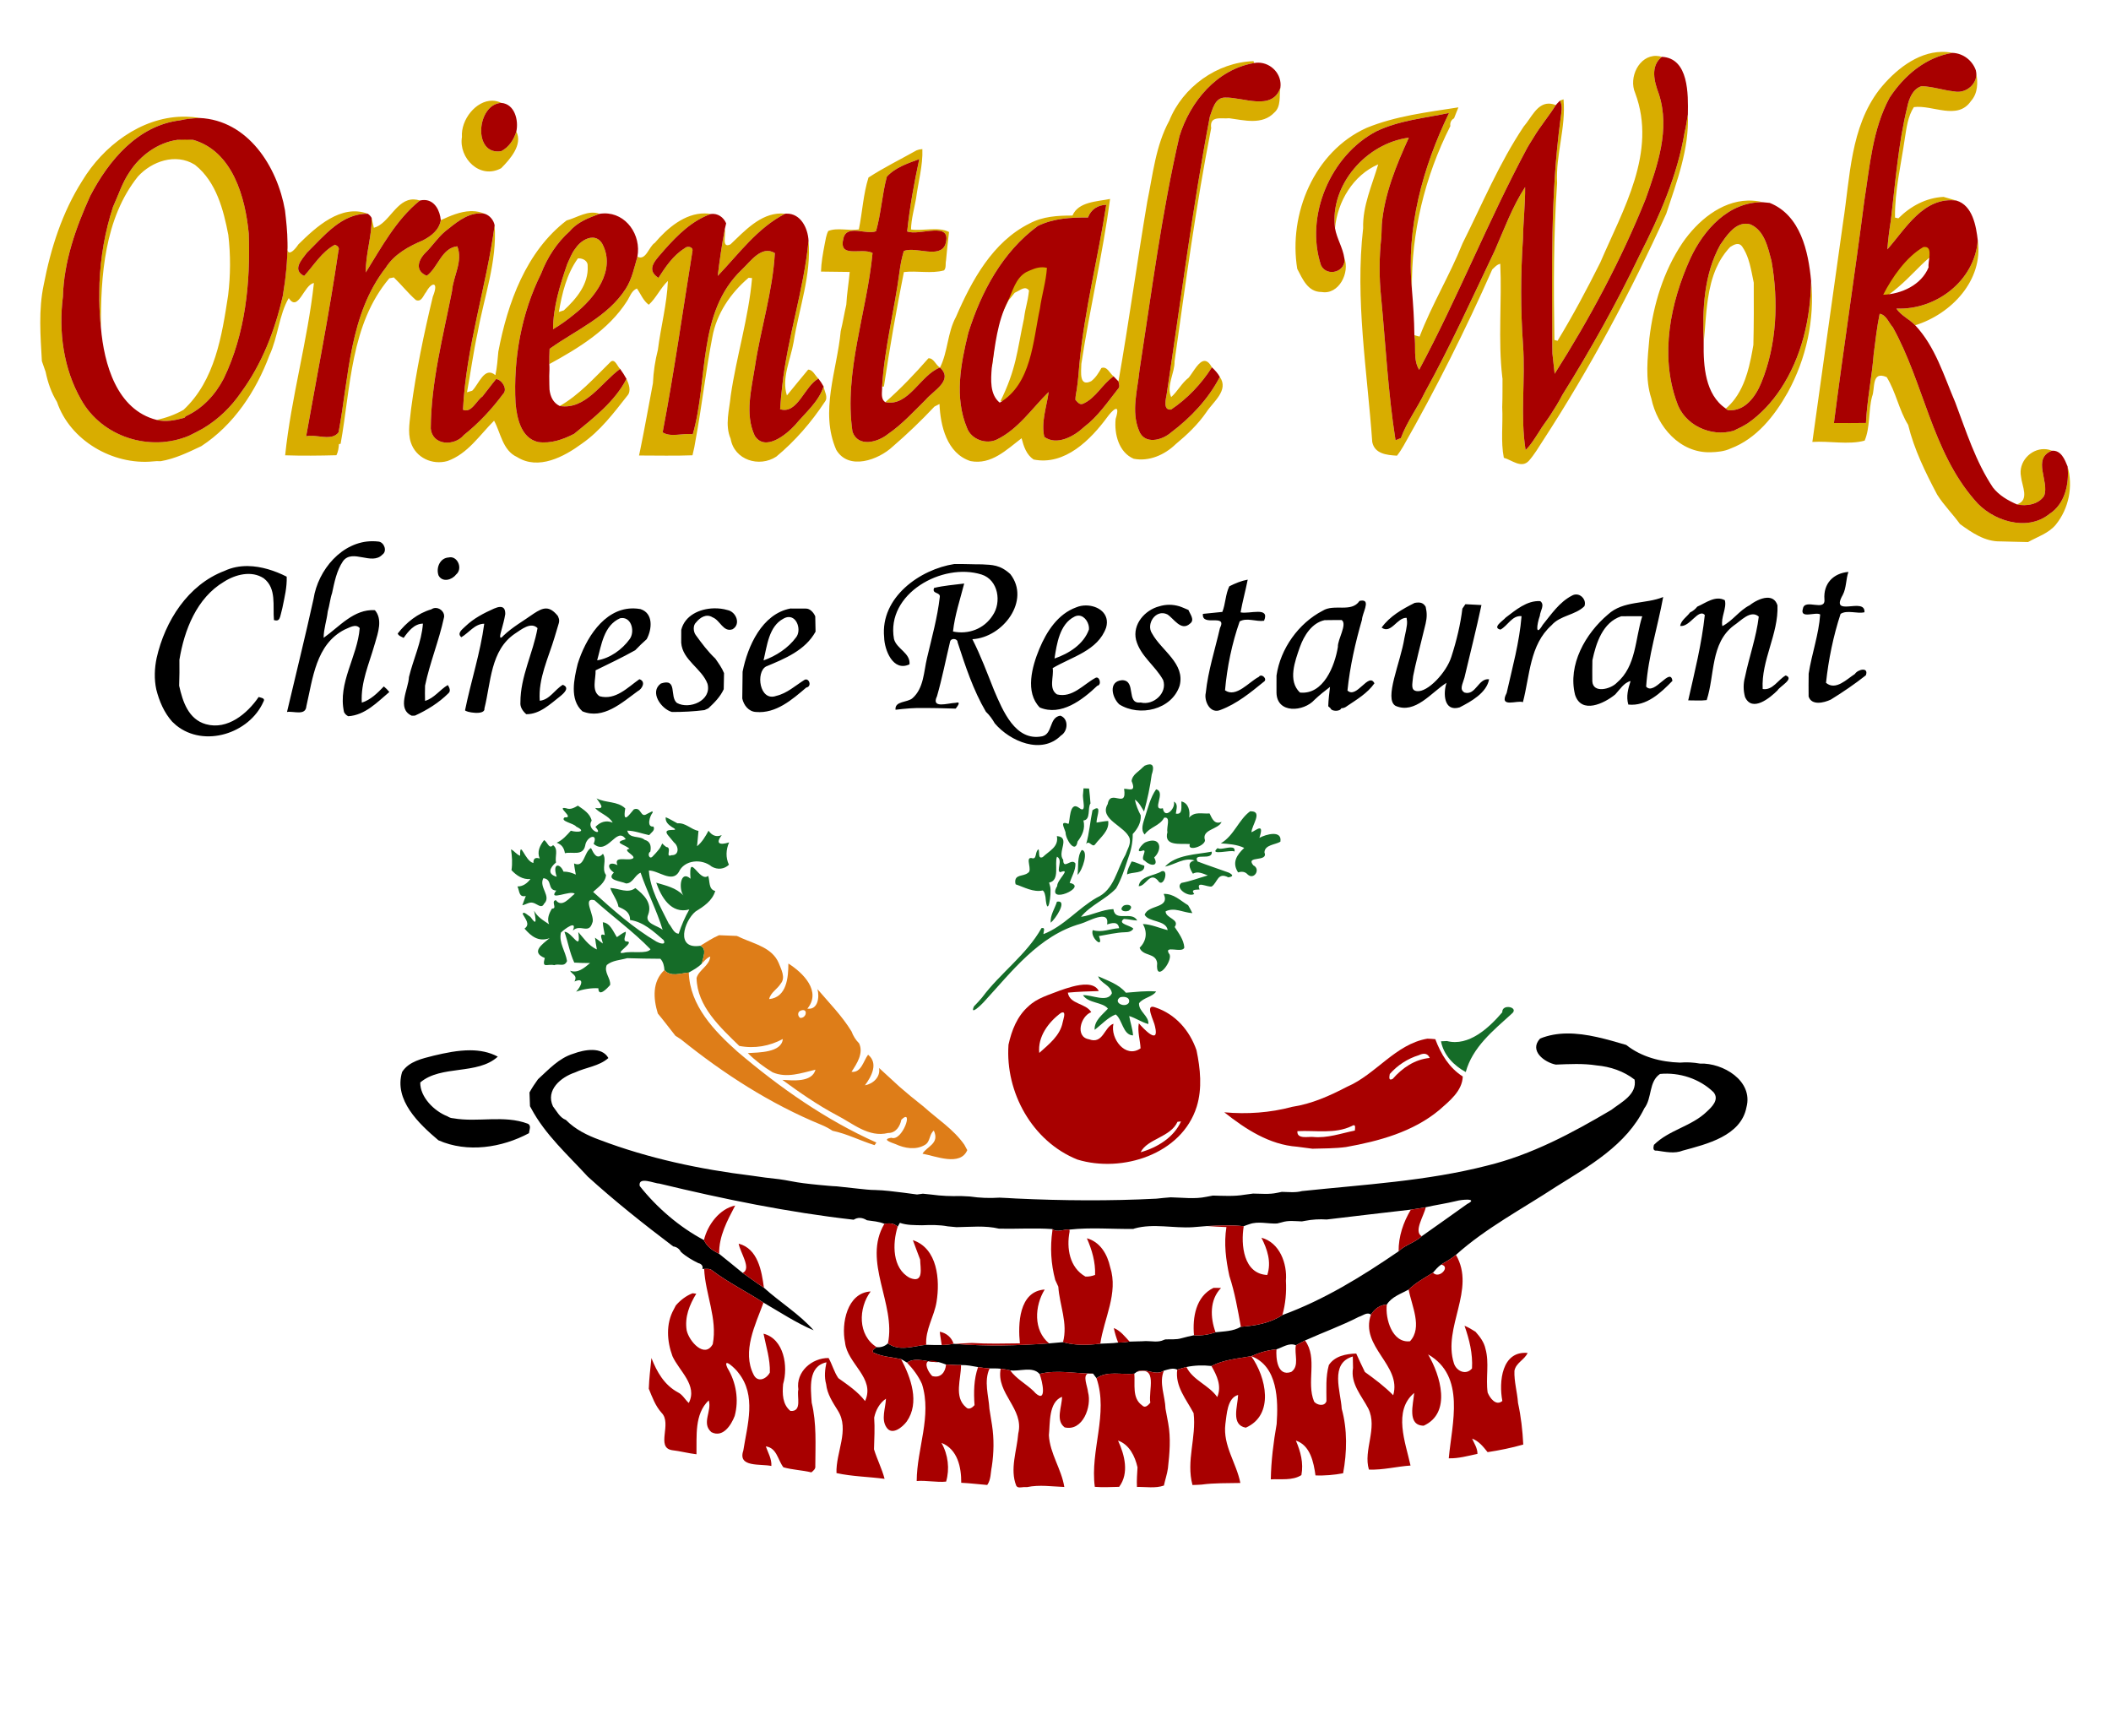 <?xml version="1.0" encoding="UTF-8" standalone="no"?>
<svg
   xmlns:dc="http://purl.org/dc/elements/1.1/"
   xmlns:cc="http://creativecommons.org/ns#"
   xmlns:rdf="http://www.w3.org/1999/02/22-rdf-syntax-ns#"
   xmlns:svg="http://www.w3.org/2000/svg"
   xmlns="http://www.w3.org/2000/svg"
   xmlns:sodipodi="http://sodipodi.sourceforge.net/DTD/sodipodi-0.dtd"
   xmlns:inkscape="http://www.inkscape.org/namespaces/inkscape"
   width="1103pt"
   height="907pt"
   viewBox="0 0 1103 907"
   version="1.1"
   id="svg3336"
   inkscape:version="0.91 r13725"
   sodipodi:docname="Untitled4.svg"
   inkscape:export-filename="D:\Users\Terry\Downloads\Untitled3.png"
   inkscape:export-xdpi="89.457047"
   inkscape:export-ydpi="89.457047">
  <defs
     id="defs4570" />
  <sodipodi:namedview
     pagecolor="#ffffff"
     bordercolor="#666666"
     borderopacity="1"
     objecttolerance="10"
     gridtolerance="10"
     guidetolerance="10"
     inkscape:pageopacity="0"
     inkscape:pageshadow="2"
     inkscape:window-width="1600"
     inkscape:window-height="847"
     id="namedview4568"
     showgrid="false"
     inkscape:zoom="0.7567806"
     inkscape:cx="806.42006"
     inkscape:cy="577.36831"
     inkscape:window-x="182"
     inkscape:window-y="1072"
     inkscape:window-maximized="1"
     inkscape:current-layer="svg3336" />
  <path
     style="fill:#d8ad00;fill-opacity:1"
     d="m 1268.154,33.885 c -16.334,0.28 -30.96,12.416 -40.717,24.666 -18.913,24.625 -19.1,57.125 -23.65,86.5 -6.675,47.862 -13.488,95.775 -20.088,143.6 11.088,-0.75 23.625,2.025 34.15,-0.85 3.7,-8.613 2.363,-19.326 4.838,-28.764 2.175,-4.938 -0.7,-17.163 9.562,-12.713 6.062,9.75 7.987,21.476 14,31.176 3.913,16.025 11.288,31.049 18.963,45.574 4.325,6.9 10.162,12.613 14.887,19.188 7.75,5.675 16.45,11.614 26.438,11.352 6.013,0.237 11.963,0.249 18.025,0.449 6.225,-3.5 13.338,-5.637 18.125,-11.35 8.575,-10.575 11.388,-25.013 7.713,-38.051 1.125,11.425 -1.7,24.513 -11.912,31.051 -14.662,11.912 -37.751,4.412 -48.826,-9.125 -27.9,-32.062 -33.175,-76.438 -53.412,-112.838 -2.612,-2.837 -4.275,-8.126 -8.588,-8.801 -1.812,8.613 -2.712,17.427 -3.887,26.164 -1.188,15.088 -4.339,29.987 -5.076,45.137 -7,0.025 -13.962,0.162 -20.912,0.037 6.2,-48.388 13.589,-96.611 19.826,-144.986 3.6,-22.8 5.325,-46.75 16.5,-67.437 9.488,-14.488 23.537,-26.513 41.137,-29.338 -2.394,-0.478 -4.762,-0.681 -7.096,-0.641 z m -186.34,2.627 c -11.298,-0.34 -18.3,14.106 -13.815,24.312 14.4,38.562 -7.987,76.063 -22.787,110.588 -8.688,17.375 -17.85,34.587 -27.938,51.188 l -2.051,-0.549 c -0.562,-34.15 -0.624,-68.375 1.764,-102.438 -1,-18.475 5.862,-36.263 4.199,-54.738 -0.575,0.2 -1.726,0.625 -2.301,0.838 1.95,3.837 0.776,8.149 0.301,12.199 -6.625,49.225 -5.5,99.001 -5.338,148.551 -0.013,1.5 0.014,3 0.076,4.5 0.362,3.3 1.086,9.887 1.461,13.188 23,-36.225 43.413,-74.314 59.438,-114.201 7.7,-21.788 16.137,-45.412 8.625,-68.537 -2.975,-7.95 -5.825,-18.224 2,-24.299 -1.253,-0.373 -2.466,-0.566 -3.635,-0.602 z m 208.916,10.85 c 0.863,7.704 -7.013,13.921 -14.305,12.363 -7.175,-0.75 -14.101,-3.187 -21.326,-3.449 -5.713,1.613 -8.25,8.024 -9.35,13.324 -5.975,24.325 -7.8,49.5 -10.787,74.35 -1,6.275 -1.813,12.588 -2.275,18.938 12.012,-13.588 23.662,-34.549 45.074,-31.887 -2.837,-0.787 -5.637,-1.575 -8.387,-2.4 -11.375,0.562 -21.563,6.062 -29.488,14 -0.55,-0.125 -1.661,-0.361 -2.211,-0.486 -0.225,-17.462 3.949,-34.539 6.424,-51.727 1.113,-6.925 1.963,-14.399 5.9,-20.424 12.175,-1.625 28.463,8.924 37.275,-3.951 4.632,-5.18 4.587,-12.171 3.455,-18.65 z m -279.318,20.324 c -7.675,0.097 -11.31,9.307 -16.225,14.939 -16.038,23.975 -27.099,50.65 -39.949,76.312 -8.312,20.788 -20.087,40.037 -28.062,60.912 -1.163,-0.263 -2.3,-0.574 -3.4,-0.949 1.225,7.487 -0.976,16 3.111,22.65 25.262,-47.212 44.987,-97.113 70.25,-144.338 1.275,-2.413 2.826,-4.676 4.238,-7.014 4.425,-7.513 10.125,-14.161 14.75,-21.549 -1.732,-0.688 -3.292,-0.983 -4.713,-0.965 z M 952.537,70.125 c -20.163,3.163 -41.061,5.601 -60.049,13.426 -34.175,15.412 -51.077,56.224 -45.227,92.049 3.5,6.612 6.889,15.2 15.951,15.125 11.225,1.95 18.575,-12.686 14.787,-22.236 1.55,9.05 -11.249,12.724 -15.199,4.861 -10.688,-32.25 6.175,-71.925 36.162,-87.6 14.875,-7.112 31.474,-8.613 47.424,-11.938 -17.25,35.663 -28.087,75.362 -24.225,115.225 -0.537,-36.888 8.462,-73.825 25.1,-106.688 -0.362,-2.087 0.502,-4.075 2.414,-5.062 0.85,-2.425 1.961,-4.75 2.861,-7.162 z m 149.85,4.613 c -0.7,3.875 -1.099,7.812 -2.111,11.625 -4.737,28.212 -16.3,54.549 -29.188,79.824 -15.062,31.488 -32.112,62.1 -50.625,91.662 -2.388,4.675 -5.188,9.137 -8.051,13.537 -2.362,3.65 -5.149,7.025 -7.324,10.812 -2.7,4.037 -5.15,8.364 -8.688,11.727 -3.538,-22.3 -0.062,-45.876 -1.662,-68.639 -1.663,-23.025 -1.589,-46.313 -0.039,-69.338 0.15,-11.262 1.501,-22.475 1.389,-33.75 -8.363,12.825 -13.675,27.464 -19.812,41.477 -14.812,31.137 -29.075,62.587 -45.775,92.787 -4.8,10.088 -11.713,19.15 -15.551,29.688 -1.15,0.5 -2.325,0.961 -3.5,1.361 -4.875,-30.938 -6.437,-62.248 -9.412,-93.398 -1.35,-13.088 -1.299,-26.352 0.176,-39.414 0.062,-2.025 0.2,-6.075 0.275,-8.1 1.712,-20 9.448,-38.625 17.648,-56.662 -27.625,3.525 -51.799,30.799 -48.199,59.137 1.562,-17.425 11.887,-34.723 28.199,-41.711 -4.013,13.688 -10.261,27.123 -9.836,41.711 -5.362,46.587 2.674,93.188 5.949,139.613 1.525,7.75 9.5,8.55 16.15,8.938 1.575,-1.962 2.924,-4.1 4.199,-6.275 C 937.887,253.937 957.25,215.35 974.625,176 c 1.575,-1.438 3.026,-3.224 5.238,-3.699 1.137,24.663 -1.538,49.524 1.324,74.074 l 0.137,1 c -0.025,6.188 0.05,12.388 -0.188,18.588 0.575,10.938 -1.049,22.424 1.051,33.049 5.263,1.438 11.449,7.213 16.324,2 3.612,-4.088 6.388,-8.8 9.338,-13.375 30.613,-47.112 57.263,-96.849 80.426,-148.049 6.912,-21.025 15.074,-42.325 14.111,-64.85 z m 39.154,56.268 c -17.597,0.466 -32.867,13.398 -42.654,27.594 -12.45,18.55 -19.024,40.312 -21.637,62.35 -1.15,12.95 -2.862,26.677 1.275,39.289 3.837,18.413 18.6,35.712 38.688,35.162 4.4,-0.138 8.999,-0.539 13.074,-2.451 16.938,-6.362 28.738,-21.362 37.338,-36.637 12.125,-22.062 17.738,-47.8 15.25,-72.85 -0.362,24.788 -6.188,49.974 -20.025,70.799 -5.737,8.6 -12.912,16.4 -21.438,22.275 -2.938,1.863 -6.088,3.338 -9.213,4.838 -14.963,4.3 -32.311,-3.838 -37.111,-18.9 -11.025,-30.587 -4.163,-64.763 8.912,-93.625 8.675,-18.8 25.175,-37.263 47.537,-36.75 -3.398,-0.84 -6.737,-1.18 -9.996,-1.094 z M 1140,146.123 c -7.364,0.147 -12.61,8.214 -16.449,13.727 -10.8,19.488 -11.713,42.438 -10.838,64.188 0.275,-2.68 0.502,-5.406 0.721,-8.16 0.319,-4.015 0.622,-8.086 1.023,-12.148 0.012,-0.118 0.021,-0.236 0.033,-0.354 10e-5,-6.4e-4 0,-0.001 0,-0.002 0.14,-1.393 0.292,-2.784 0.461,-4.172 10e-5,-6.4e-4 -10e-5,-0.001 0,-0.002 0.169,-1.388 0.356,-2.772 0.564,-4.15 0.521,-3.446 1.179,-6.85 2.051,-10.174 0.174,-0.665 0.357,-1.325 0.549,-1.982 0.576,-1.974 1.234,-3.916 1.99,-5.816 0.252,-0.633 0.514,-1.261 0.789,-1.885 0.549,-1.248 1.144,-2.477 1.791,-3.684 0.646,-1.206 1.345,-2.388 2.098,-3.547 3e-4,-4.5e-4 -3e-4,-0.002 0,-0.002 1.13,-1.738 2.386,-3.419 3.783,-5.037 3e-4,-3.7e-4 -3e-4,-0.002 0,-0.002 0.466,-0.539 0.947,-1.071 1.445,-1.596 0.612,-0.387 1.266,-0.789 1.936,-1.127 5e-4,-2.8e-4 0,2.7e-4 0,0 0.67,-0.338 1.357,-0.614 2.037,-0.748 0.34,-0.067 0.678,-0.099 1.012,-0.086 0.501,0.019 0.993,0.139 1.463,0.393 0.47,0.254 0.92,0.64 1.34,1.193 0.9,1.294 1.669,2.652 2.338,4.057 0.668,1.405 1.235,2.858 1.728,4.342 0.329,0.989 0.626,1.991 0.898,3.004 2e-4,6.1e-4 -10e-5,0.001 0,0.002 0.545,2.024 0.996,4.087 1.416,6.146 0.421,2.06 0.813,4.118 1.244,6.137 0.037,6.787 0.059,13.554 0.029,20.32 -0.03,6.766 -0.111,13.531 -0.279,20.318 -0.471,2.782 -0.974,5.623 -1.559,8.469 -0.39,1.897 -0.816,3.796 -1.295,5.684 -0.718,2.831 -1.552,5.635 -2.555,8.357 -0.668,1.815 -1.411,3.592 -2.244,5.32 -2e-4,5.3e-4 3e-4,0.001 0,0.002 -0.833,1.728 -1.757,3.404 -2.785,5.014 -3e-4,4.7e-4 3e-4,0.001 0,0.002 -0.514,0.805 -1.055,1.592 -1.623,2.361 -3e-4,4.3e-4 4e-4,0.002 0,0.002 -1.705,2.31 -3.664,4.453 -5.928,6.377 0.338,0.263 0.988,0.786 1.312,1.049 11.125,1.1 18.188,-8.974 21.863,-17.986 10.2,-24.938 11.286,-53.176 6.648,-79.488 -2.337,-8.787 -4.562,-19.838 -13.725,-23.863 -1.141,-0.333 -2.235,-0.472 -3.287,-0.451 z m 129.485,1.391 c 8.342,7.93 -16.712,9.974 -17.352,10.1 -13.5,7.575 -12.357,9.998 -20.795,22.448 -2.987,3.925 -14.987,23.334 -5.242,17.436 21.569,-13.056 28.898,-28.569 42.462,-34.49 0.75,-7.031 9.584,-15.529 0.928,-15.494 z m 22.265,9.599 c -2.212,26.413 -27.3,45.511 -53.188,44.424 3,4.55 8.525,6.937 12.312,10.912 23.55,-7.325 44.587,-29.348 40.875,-55.336 z m 43.412,136.227 c -8.981,-0.144 -17.054,8.492 -15.188,17.91 0.537,6.112 5.875,15.387 -2.688,18.199 6.075,1.375 14.262,0.063 17.812,-5.637 3.562,-9.425 -8.175,-24.275 5.088,-29.438 -1.668,-0.68 -3.362,-1.008 -5.025,-1.035 z"
     transform="scale(0.8,0.8)"
     id="path3372"
     inkscape:connector-curvature="0"
     sodipodi:nodetypes="scccccccccccccccccccccccscccccccccccccccscsccccccccccccsccccccccscccccccccccccsccccccccccccccccccccccccccccccccssccccccccccccsscccccccccccccsccccccccsccccccccscccscccccccccccssccccsccccscsccscs" />
  <path
     style="fill:#a80000;fill-opacity:1"
     d="M 1275.25 34.525 C 1257.65 37.35 1243.601 49.376 1234.113 63.863 C 1222.938 84.551 1221.213 108.501 1217.613 131.301 C 1211.376 179.676 1203.987 227.9 1197.787 276.287 C 1204.737 276.412 1211.699 276.275 1218.699 276.25 C 1219.437 261.1 1222.588 246.201 1223.775 231.113 C 1224.95 222.376 1225.85 213.562 1227.662 204.949 C 1231.975 205.624 1233.638 210.912 1236.25 213.75 C 1256.487 250.15 1261.762 294.525 1289.662 326.588 C 1300.737 340.125 1323.826 347.625 1338.488 335.713 C 1348.701 329.175 1351.525 316.087 1350.4 304.662 C 1348.5 300.012 1346.188 294.038 1340.188 294.375 C 1326.925 299.538 1338.662 314.387 1335.1 323.812 C 1331.55 329.512 1323.362 330.824 1317.287 329.449 C 1311.4 326.862 1305.624 323.562 1301.637 318.412 C 1290.287 301.412 1284.188 281.751 1277.025 262.801 C 1269.6 245.476 1264.075 226.512 1250.875 212.449 C 1247.088 208.474 1241.562 206.087 1238.562 201.537 C 1264.45 202.625 1289.537 183.526 1291.75 157.113 C 1290.675 147.713 1288.412 134.137 1277.762 131 C 1256.349 128.338 1244.7 149.299 1232.688 162.887 C 1233.15 156.537 1233.963 150.224 1234.963 143.949 C 1237.95 119.099 1239.775 93.925 1245.75 69.6 C 1246.85 64.3 1249.387 57.888 1255.1 56.275 C 1262.325 56.538 1269.251 58.975 1276.426 59.725 C 1284.151 61.375 1292.538 54.3 1290.488 45.975 C 1288.201 39.412 1282.188 34.825 1275.25 34.525 z M 1085.449 37.113 C 1077.624 43.188 1080.474 53.462 1083.449 61.412 C 1090.962 84.537 1082.524 108.162 1074.824 129.949 C 1058.799 169.837 1038.387 207.925 1015.387 244.15 C 1015.012 240.85 1014.288 234.263 1013.926 230.963 C 1013.863 229.463 1013.837 227.963 1013.85 226.463 C 1013.687 176.913 1012.562 127.137 1019.188 77.912 C 1019.663 73.862 1020.837 69.55 1018.887 65.713 C 1017.912 66.65 1016.987 67.638 1016.125 68.65 C 1011.5 76.038 1005.8 82.687 1001.375 90.199 C 999.962 92.537 998.412 94.8 997.137 97.213 C 971.874 144.438 952.149 194.338 926.887 241.551 C 922.799 234.901 925 226.388 923.775 218.9 C 923.663 208.925 922.987 198.975 922.162 189.037 C 918.3 149.175 929.137 109.475 946.387 73.812 C 930.437 77.138 913.838 78.638 898.963 85.75 C 868.975 101.425 852.113 141.1 862.801 173.35 C 866.751 181.212 879.55 177.538 878 168.488 C 877 161.713 873.087 155.812 871.938 149.074 C 868.337 120.737 892.512 93.463 920.137 89.938 C 911.937 107.975 904.201 126.6 902.488 146.6 C 902.413 148.625 902.275 152.674 902.213 154.699 C 900.738 167.762 900.687 181.026 902.037 194.113 C 905.012 225.263 906.574 256.574 911.449 287.512 C 912.624 287.112 913.799 286.65 914.949 286.15 C 918.787 275.613 925.7 266.55 930.5 256.463 C 947.2 226.263 961.463 194.813 976.275 163.676 C 982.413 149.663 987.725 135.024 996.088 122.199 C 996.2 133.474 994.849 144.687 994.699 155.949 C 993.149 178.974 993.076 202.262 994.738 225.287 C 996.338 248.05 992.863 271.626 996.4 293.926 C 999.938 290.563 1002.388 286.237 1005.088 282.199 C 1007.263 278.412 1010.05 275.037 1012.412 271.387 C 1015.275 266.987 1018.075 262.525 1020.463 257.85 C 1038.975 228.287 1056.025 197.675 1071.088 166.188 C 1083.975 140.912 1095.538 114.576 1100.275 86.363 C 1101.288 82.551 1101.687 78.613 1102.387 74.738 C 1102.599 61.801 1103.124 38.038 1085.449 37.113 z M 1151.537 132.1 C 1129.175 131.587 1112.675 150.05 1104 168.85 C 1090.925 197.712 1084.063 231.887 1095.088 262.475 C 1099.888 277.537 1117.237 285.675 1132.199 281.375 C 1135.324 279.875 1138.475 278.4 1141.412 276.537 C 1149.937 270.662 1157.112 262.862 1162.85 254.262 C 1176.687 233.437 1182.513 208.25 1182.875 183.463 C 1181.1 164.175 1175.963 140.575 1155.863 132.525 C 1154.413 132.388 1152.962 132.25 1151.537 132.1 z M 1140 146.121 C 1141.052 146.1 1142.147 146.241 1143.287 146.574 C 1152.45 150.599 1154.674 161.65 1157.012 170.438 C 1161.649 196.75 1160.563 224.988 1150.363 249.926 C 1146.688 258.938 1139.625 269.012 1128.5 267.912 C 1128.175 267.65 1127.525 267.126 1127.188 266.863 C 1113.638 257.726 1112.5 239.037 1112.713 224.037 C 1111.838 202.287 1112.751 179.337 1123.551 159.85 C 1127.39 154.337 1132.636 146.268 1140 146.121 z M 1257.377 161.289 C 1262.642 161.572 1258.969 171.27 1259.625 174.562 C 1254.963 186.125 1241.825 192.099 1229.963 192.512 C 1235.65 181.374 1244.912 167.876 1256.199 161.363 C 1256.634 161.294 1257.026 161.27 1257.377 161.289 z "
     id="path3374"
     transform="scale(0.8,0.8)" />
  <path
     d="m 818.688,39.949 c -23.8,0.738 -46.2,16.876 -55,38.863 -8.887,16.275 -10.699,35.063 -14.387,52.926 -6.6,39.075 -11.938,78.325 -18.801,117.35 0.25,1.625 1.188,3.513 -0.262,4.875 -6.888,8.713 -13.264,18.174 -22.201,24.924 -6.575,6.2 -17.863,12.363 -25.963,6.463 -2.237,-9.5 1.513,-19.674 2.838,-29.324 -10.637,10.35 -19.8,24.337 -33.938,31.1 -6.963,3.325 -16.637,-0.149 -19.35,-7.512 -8.412,-19.938 -4.149,-42.013 0.801,-62.213 8.425,-26.812 22.298,-52.812 45.398,-69.812 10.312,-5.025 21.5,-5.601 32.775,-5.514 1.913,-5.25 6.376,-8.175 11.926,-8.312 -5.35,34.638 -14.2,68.8 -17.525,103.75 -0.45,5.737 -0.938,11.476 -1.775,17.176 -0.425,2.138 -0.838,4.288 -0.838,6.463 1.35,1.387 2.676,3.525 4.951,2.562 8.475,-3.7 12.574,-12.901 19.986,-17.889 -2.5,-1.875 -4.237,-6.874 -7.975,-5.449 -1.788,3.2 -3.725,6.363 -6.688,8.613 -8,3.9 -6.513,-6.025 -6.4,-11.338 5.463,-36.05 13.976,-71.625 18.764,-107.713 -8.525,1.75 -20.725,1.762 -24.562,10.85 -9.537,-0.025 -19.475,0.538 -28.037,5.176 -24.125,11.988 -37.789,37.261 -48.076,61.049 -5.625,10.338 -5.212,22.738 -10.412,33.051 9,8.363 -4.25,14.962 -9.35,21.037 -7.888,7.75 -15.376,16.063 -24.551,22.338 -6.763,5.537 -19.65,8.938 -23.275,-1.475 -5.638,-39.288 9.412,-77.825 13.125,-116.725 -7.475,-3.812 -22.8,4.088 -18.912,-10 2.487,-8.738 14.85,-1.675 21.188,-4.213 3.3,-11.65 3.938,-23.9 7.051,-35.6 5.45,-6.013 13.736,-8.776 21.174,-11.488 -3.337,15.562 -6.224,31.375 -7.887,47.225 7.925,3.237 29.962,-7.561 24.912,8.576 -3.875,9.45 -19.199,1.075 -27.111,4.188 -1.288,4.4 -2.227,8.899 -2.789,13.449 -3.288,25.125 -9.862,49.838 -11.387,75.176 l 1.176,-0.076 c 3.75,-25 8.099,-50 13.049,-74.775 8.6,-1.038 17.888,1.213 26.213,-1.1 1.538,-1.6 0.825,-4.249 1.287,-6.299 0.512,-6.275 1.287,-12.514 1.975,-18.764 C 612.687,147.85 603.138,151.05 595,149.875 c 0.175,-6.838 2.101,-13.488 3.301,-20.176 1.363,-10.762 4.525,-21.4 4.125,-32.313 -1.3,0.05 -2.55,0.314 -3.75,0.789 -10.463,5.9 -21.426,11.25 -31.451,17.787 -3.413,10.838 -3.987,22.65 -6.287,33.875 -6.425,1.075 -13.963,-1.363 -19.963,1.012 -1.438,2.725 -1.763,5.888 -2.4,8.875 -1.1,5.825 -2.199,11.712 -2.361,17.662 4.688,0.062 14.062,0.176 18.75,0.238 -0.6,7.15 -1.875,14.225 -2.225,21.412 -1.35,5.725 -2.225,11.551 -3.65,17.264 -2.362,25.65 -13.862,52.423 -2.912,77.523 8.125,13.725 27.625,6.539 36.85,-2.111 9.55,-8.238 18.674,-16.962 27.299,-26.162 1.075,-0.588 2.177,-1.151 3.289,-1.676 0.55,14.162 4.811,32.326 20.273,37.301 13.613,2.6 23.588,-7.513 33.338,-14.938 1.35,5.237 3.101,10.698 7.826,13.898 20.438,4.125 37.311,-12.899 48.336,-27.949 1.962,-2.725 9.064,-10.838 5.264,1.5 -0.975,9.713 2.013,21.788 11.812,25.963 10,1.962 20.237,-2.576 27.324,-9.451 7.525,-6.237 14.613,-12.95 20.176,-21.037 4.188,-6.537 14.912,-14.274 8.725,-22.986 -7.438,14.4 -18.963,26.586 -31.863,36.299 -5.925,5.213 -17.474,8.189 -20.949,-1.299 -5.188,-12.575 -0.913,-26.351 0.35,-39.264 7.912,-51.062 14.439,-102.438 26.076,-152.838 6.975,-22.663 24.462,-43.812 48.85,-47.912 z M 613.938,240.062 c -2.85,-1.575 -4.026,-6.251 -7.551,-6.051 -8.838,10.113 -18.075,19.813 -28.162,28.676 15.3,3.125 22.863,-17.812 35.713,-22.625 z M 836.25,57.287 c -5.275,15.55 -24.45,6.05 -36.225,6.438 -6.525,0.062 -8.012,7.563 -9.875,12.551 -11.412,60 -19.001,120.661 -28.139,181.049 -0.034,0.472 0.025,0.932 0.16,1.332 -0.135,-0.4 -0.195,-0.86 -0.16,-1.332 -0.438,2.9 -2.737,10.851 2.863,10.176 10.613,-7.1 19.8,-16.775 26.662,-27.588 -1.607,-2.9 -3.149,-4.088 -4.637,-4.172 -3.802,-0.213 -7.245,6.791 -10.488,10.896 -4.638,3.55 -7.199,8.902 -11.486,12.727 -3.337,-7.5 2.398,-15.613 2.211,-23.375 7.162,-50.862 13.989,-101.901 23.914,-152.264 -1.238,-8.525 6.687,-5.925 11.725,-6.5 9.9,1.325 21.636,4.564 29.486,-3.674 4.6,-3.975 3.151,-10.914 3.988,-16.264 z m -514.676,8.473 c -10.581,-0.139 -20.666,12.254 -19.875,23.729 -2.225,13.712 11.714,27.987 25.639,20.375 5.812,-5.862 14.249,-15.413 9.887,-23.926 -1.65,5.263 -4.811,10.226 -9.861,12.801 -18.825,3.062 -16.063,-30.863 0.074,-31.525 -1.928,-0.971 -3.904,-1.427 -5.863,-1.453 z M 118.91,76.211 c -26.987,0.581 -51.506,19.18 -65.234,41.951 -13.062,20.6 -20.513,43.962 -25.113,67.812 -3.5,16.462 -2.138,33.275 -1.213,49.9 0.812,2.312 1.626,4.625 2.426,6.938 1.438,6.925 3.688,13.674 7.438,19.699 8.5,25.212 36.536,41.426 62.736,38.863 1.625,-0.212 3.25,-0.25 4.9,-0.125 9.438,-1.587 18.076,-5.787 26.639,-9.85 21.188,-13.863 35.698,-35.826 44.461,-59.264 5.6,-11.875 6.325,-26.724 12.65,-37.449 6.162,9.662 9.951,-8.938 16.426,-9.812 -4.138,37.825 -14.875,74.749 -18.787,112.512 11.15,0.375 22.336,0.239 33.486,-0.049 1.15,-2.263 1.475,-4.8 1.65,-7.287 l 1.088,-0.176 c 6.638,-36.763 6.4,-78.062 31.812,-108.1 0.738,-0.138 2.212,-0.426 2.949,-0.576 4.963,4.775 9.225,10.214 14.4,14.789 3.763,1.575 4.875,-3.175 6.775,-5.338 3.413,-6.438 8.487,-7.189 4.287,3.111 -5.838,24.238 -10.925,48.725 -14.213,73.438 -0.625,7.15 -2.449,14.902 -0.111,21.914 3.25,9.812 13.925,14.824 23.912,12.012 13.3,-4.787 20.874,-16.85 30.424,-26.338 4.312,7.787 5.513,19.4 15,23.725 13.95,8.812 30.702,-0.163 42.352,-8.75 11.963,-8.275 20.786,-20 29.674,-31.312 2.75,-3.025 0.976,-7.725 -0.549,-10.975 -7.6,14.787 -21.475,25.5 -34.188,35.875 -7.25,3.737 -15.251,6.551 -23.576,5.363 -11.188,-2.65 -13.824,-15.713 -14.699,-25.463 -1.525,-28.825 3.762,-58.613 16.699,-84.551 4,-10.475 10.325,-20.249 18.75,-27.699 4.95,-5.987 12.388,-8.75 19.463,-11.35 -7.662,-2.663 -14.475,2.45 -21.562,4.35 -26.5,20.262 -38.575,54.025 -44.588,85.688 -0.463,5.138 -0.824,10.313 -1.924,15.363 -7.112,-6.088 -10.8,5.923 -15.125,10.148 -1.137,0.375 -2.264,0.713 -3.414,1.025 2.413,-12.988 4.126,-26.112 6.951,-39.012 4.162,-23.2 12.812,-46.376 11.1,-70.076 -5.425,40.375 -18.713,79.651 -20.676,120.488 5.45,2.45 8.814,-6.075 12.701,-8.65 3.038,-3.75 5.824,-7.687 8.924,-11.387 3.587,0.237 7.826,6.563 4.576,9.713 -7.412,9.95 -15.95,19.162 -25.688,26.887 -5.938,7.275 -20.488,7.062 -21.562,-4.338 0.175,-30.337 8.062,-60.049 13.875,-89.699 0.75,-9.775 7.325,-19.425 3.463,-29.275 -10.338,1.137 -12.6,13.963 -19.963,19.25 -7.562,-3.112 -5.912,-9.788 -1.037,-14.838 4.638,-4.45 8.086,-9.974 13.023,-14.137 7.412,-5.787 15.514,-13.237 25.826,-11.537 -2.656,-1.138 -5.338,-1.647 -8.014,-1.701 -0.382,-0.008 -0.765,-0.006 -1.146,0.004 -6.723,0.182 -13.38,3.078 -19.465,5.896 -1.137,6.45 -6.162,10.312 -11.725,13.199 -9.25,3.875 -18.688,9.051 -24.188,17.764 -23.887,30.663 -24.027,70.975 -30.852,107.562 -4.425,6.162 -14.799,1.011 -21.174,2.611 7.162,-40.35 15.162,-80.65 21.1,-121.25 0.838,-2 -0.65,-3.149 -2.312,-3.861 -8.637,4.612 -13.651,13.375 -20.113,20.4 -7.975,-3.888 -1.711,-10.476 1.789,-15.139 11.162,-10.9 22.562,-25.699 39.787,-25.486 -17.45,-6.5 -33.751,8.599 -45.301,19.986 -2.158,3.308 -6.347,7.824 -7.184,3.574 -0.231,10.037 -1.346,20.031 -2.99,29.939 -5.1,22.475 -13.55,44.462 -27.275,63.137 -6.5,9.525 -14.963,17.738 -24.9,23.625 -2.931,1.682 -5.973,3.167 -9.004,4.676 -0.105,0.046 -0.204,0.087 -0.309,0.133 -4.699,1.947 -9.586,3.202 -14.518,3.801 -0.203,0.02 -0.395,0.046 -0.6,0.065 -0.083,0.009 -0.165,0.015 -0.248,0.023 -2.444,0.21 -4.991,0.307 -7.42,0.303 -19.203,-0.469 -37.868,-10.526 -47.553,-27.963 -11.512,-20.137 -14.724,-44.399 -11.824,-67.137 0.637,-22.975 8.387,-45.026 17.812,-65.764 12.037,-23.175 31.15,-46.137 58.75,-49.412 1.09,-0.266 2.186,-0.478 3.287,-0.656 0.576,-0.037 1.057,-0.047 1.291,0.012 0.73,0.183 1.025,0.111 0.83,-0.205 -0.021,-0.035 -0.011,-0.064 0.008,-0.094 0.757,-0.092 1.515,-0.173 2.275,-0.242 0.786,-0.003 1.708,0.01 2.934,0.057 l 5.518,0.211 -4.67,-0.551 c -0.011,-0.001 -0.021,-0.003 -0.031,-0.004 0.399,-0.025 0.796,-0.053 1.195,-0.076 -2.938,-0.502 -5.86,-0.776 -8.758,-0.84 -0.875,-0.019 -1.749,-0.019 -2.619,0 z m 68.818,86.963 c 0.036,-1.561 0.055,-3.122 0.047,-4.686 -0.258,2.161 -0.247,3.668 -0.047,4.686 z M 121.455,90.979 c -14.994,-0.17 -28.895,8.984 -36.893,21.422 -4.775,6.95 -7.249,15.125 -10.762,22.725 -8.275,25.337 -10.7,52.463 -7.875,78.926 -0.237,-33.7 2.3,-71.464 24.162,-98.764 9.09,-9.994 24.594,-15.343 36.891,-7.855 0.218,0.146 0.436,0.301 0.652,0.457 13.611,10.988 18.344,29.086 21.482,45.512 1.55,13.025 1.474,26.375 -0.113,39.4 -4.046,26.447 -8.554,55.636 -29.072,74.824 -0.072,0.055 -0.156,0.1 -0.229,0.152 -5.407,3.064 -11.361,5.247 -17.438,6.473 6.15,1.6 12.413,0.212 18.363,-1.426 l 0.537,-0.861 c 11.025,-5 19.414,-14.025 24.951,-24.688 14.162,-29.325 17.525,-62.587 16.35,-94.787 -2.25,-23.738 -10.564,-53.725 -36.326,-61.15 -1.569,-0.224 -3.131,-0.342 -4.682,-0.359 z m 148.951,39.283 c -11.618,-0.414 -16.241,15.954 -26.244,18.514 -0.362,-1.613 -1.074,-4.85 -1.424,-6.463 0.188,12.025 -4.013,23.613 -3.838,35.625 10.312,-16.488 19.862,-34.512 35.35,-46.975 -1.365,-0.436 -2.642,-0.658 -3.844,-0.701 z m 189.836,9.131 c -13.003,-0.091 -24.48,9.695 -32.58,19.244 -3.85,2.337 -5.812,11.938 -11.35,9 -2.062,7.162 -3.575,14.675 -7.65,21.025 -11.787,18.375 -32.625,26.912 -49.713,39.162 -0.15,3.325 -0.211,6.651 -0.174,9.988 19.062,-10.412 38.675,-22.325 50.662,-41 1.913,-2.913 3.026,-6.974 6.551,-8.387 2.5,3.538 4.112,8.011 7.75,10.611 4.925,-4.5 7.624,-10.937 12.486,-15.537 -0.625,15.188 -4.65,29.937 -6.537,44.975 -1.825,7.125 -2.926,14.438 -3.238,21.801 -2.737,14.4 -5.275,28.85 -8.225,43.213 -0.3,1.337 -0.587,2.673 -0.85,4.023 11.625,-0.013 23.287,0.326 34.912,-0.137 l 0.25,-1.1 c 0.7,-2.8 1.276,-5.625 1.701,-8.475 4.175,-22.413 6.636,-45.102 10.986,-67.477 2.75,-15.438 11.901,-28.862 23.701,-38.887 0.562,0.05 1.699,0.149 2.262,0.199 -2.212,25.925 -10.213,51.051 -13.938,76.826 -0.863,9.3 -3.963,19.036 -0.051,28.111 2.375,13.912 18.65,18.962 29.812,11.688 12.3,-10.2 22.914,-22.474 31.701,-35.799 2.413,-3 -0.313,-6.863 -0.801,-10.025 -3.225,10.05 -12.062,17.262 -18.637,25.188 -5.862,6.4 -19.662,17.587 -26.35,6.938 -6.575,-14.025 -2.102,-30.549 0.148,-45.137 3.75,-24.788 11.588,-49.051 13,-74.113 -8.7,-5.275 -15.762,5.363 -21.662,10.9 -29.163,27.825 -21.662,71.749 -31.949,107.449 -6.287,-1.025 -14.076,2.251 -19.676,-1.262 7.537,-39.35 13.1,-79.063 19.5,-118.613 0.45,-2.65 -3.575,-3.35 -5.1,-1.625 -7.525,4.625 -12.438,12.062 -17.15,19.312 -9.175,-5.875 -0.7,-12.612 4.088,-18.512 8.512,-9.55 17.887,-18.888 30.199,-23.213 -1.376,-0.232 -2.737,-0.348 -4.082,-0.357 z m 49.836,0.043 c -13.465,0.026 -23.828,11.471 -33.004,20.178 -6.075,2.938 -2.763,-6.413 -3.688,-9.963 -1.887,10.113 -3.425,20.324 -4.6,30.549 13.762,-14.387 25.8,-31.236 44.025,-40.611 -0.926,-0.104 -1.837,-0.154 -2.734,-0.152 z m -123.027,15.787 c -3.946,-0.064 -8.227,2.904 -10.688,6.303 l -0.551,0.775 c -2.438,3 -3.675,6.674 -5.312,10.111 -4.737,13.713 -9.212,27.989 -9.287,42.639 4.875,-2.862 9.487,-6.201 13.85,-9.801 13.213,-10.363 27.587,-28.762 18.262,-46.074 -1.659,-2.784 -3.906,-3.915 -6.273,-3.953 z m 141.023,1.928 c -3.025,32.087 -13.725,62.987 -17.188,95.062 -0.588,5.013 -1.087,10.024 -1.375,15.074 11.45,3.575 15.875,-15.186 25.025,-19.986 -2.15,-1.875 -3.687,-6.014 -6.725,-5.852 -4.638,5.588 -9.275,11.188 -13.85,16.838 -3.65,-11.238 2.413,-23.475 4.375,-34.85 3.487,-22.012 11.711,-43.85 9.736,-66.287 z m 159.117,4.109 c -10.375,0.163 -20.559,6.955 -24.566,16.479 -10.037,19.038 -16.163,40.924 -14.875,62.574 2.163,-14.75 1.985,-26.329 8.797,-39.829 3.312,-6.763 0.955,-2.393 6.176,-9.251 4.25,-1.975 6.738,-4.702 9.363,-1.508 -1.071,9.05 -2.099,9.501 -3.311,18.464 -4.562,21.125 -4.846,32.797 -15.825,54.811 -0.486,-2.809 12.051,1.262 15.451,-3.4 22.35,-20.837 21.137,-53.624 27.412,-81.299 0.2,-4.912 6.025,-16.876 -2.875,-16.426 -1.896,-0.449 -3.825,-0.645 -5.746,-0.615 z M 378,168.754 c 2.85,-0.039 6.117,1.809 5.824,4.996 0.688,11.838 -7.4,21.412 -15.562,28.949 -1.075,0.375 -2.163,0.738 -3.25,1.062 2.1,-12.3 5.063,-24.675 12.426,-34.975 0.185,-0.019 0.372,-0.031 0.562,-0.033 z m 22.32,66.975 c -0.621,-0.057 -1.304,0.266 -2.082,1.172 -10.275,10.05 -20.027,21.1 -32.664,28.287 16.9,2.675 27.25,-15.388 39.438,-24.238 -1.538,-1.462 -2.829,-5.048 -4.691,-5.221 z"
     id="path3380"
     transform="scale(0.8,0.8)"
     style="fill:#d8ad00;fill-opacity:1"
     inkscape:connector-curvature="0"
     sodipodi:nodetypes="ccccccccccccccccccccccccccccccccccccccccccccccccccccccccccccccccccccccccccccccccccccccccscccccccscccccsscccccccccccccccccccccccccccccccccccccccccccccccccccccscccccccccccccccccccccccccccsccccccccsscccsccccccccccccccccssccccssccccccccccccccccccccccccccccccccccccssccccssccccccsccccccccsccccccccccscccccccccccccc" />
  <path
     style="fill:#a80000;fill-opacity:1"
     d="M 821.828 40.932 C 820.948 40.925 820.053 40.999 819.15 41.162 C 794.763 45.262 777.276 66.412 770.301 89.074 C 758.663 139.474 752.137 190.85 744.225 241.912 C 742.962 254.825 738.688 268.601 743.875 281.176 C 747.35 290.663 758.899 287.687 764.824 282.475 C 777.724 272.762 789.25 260.576 796.688 246.176 C 795.375 243.776 793.512 241.762 791.537 239.912 C 784.675 250.725 775.487 260.4 764.875 267.5 C 759.275 268.175 761.574 260.224 762.012 257.324 C 771.149 196.937 778.738 136.275 790.15 76.275 C 792.013 71.288 793.5 63.787 800.025 63.725 C 811.8 63.337 830.975 72.837 836.25 57.287 C 837.473 48.644 830.34 40.996 821.828 40.932 z M 327.438 67.213 C 311.3 67.875 308.538 101.801 327.363 98.738 C 332.413 96.163 335.575 91.2 337.225 85.938 C 338.825 78.688 336.225 67.925 327.438 67.213 z M 130.287 77.051 C 126.037 77.301 121.8 77.587 117.65 78.6 C 90.05 81.875 70.938 104.837 58.9 128.012 C 49.475 148.749 41.725 170.8 41.088 193.775 C 38.188 216.513 41.4 240.775 52.912 260.912 C 66.512 285.4 97.825 295.35 123.463 284.6 C 126.525 283.075 129.6 281.575 132.562 279.875 C 142.5 273.988 150.963 265.775 157.463 256.25 C 171.188 237.575 179.638 215.588 184.738 193.113 C 186.638 181.663 187.838 170.101 187.775 158.488 C 187.713 151.413 186.962 144.387 186.137 137.387 C 181.162 108.849 161.987 78.513 130.287 77.051 z M 120.441 91.232 C 123.059 91.226 124.819 91.24 126.182 91.352 C 151.908 98.799 160.214 128.765 162.463 152.488 C 163.638 184.688 160.276 217.95 146.113 247.275 C 140.576 257.938 132.187 266.963 121.162 271.963 L 120.691 272.717 C 120.593 272.777 120.455 272.843 120.293 272.912 C 114.442 274.509 108.298 275.82 102.262 274.25 C 76.199 267.6 67.926 237.626 65.926 214.051 C 65.288 208.074 64.933 202.062 64.838 196.045 C 64.82 192.378 64.87 188.447 64.973 184.812 C 65.672 167.948 68.558 151.177 73.801 135.125 C 77.313 127.525 79.787 119.35 84.562 112.4 C 91.565 101.51 103.093 93.137 115.918 91.336 C 117.179 91.268 118.625 91.237 120.441 91.232 z M 600.387 103.938 C 592.949 106.65 584.663 109.413 579.213 115.426 C 576.1 127.126 575.462 139.375 572.162 151.025 C 565.825 153.563 553.462 146.501 550.975 155.238 C 547.087 169.326 562.412 161.426 569.887 165.238 C 566.174 204.138 551.124 242.675 556.762 281.963 C 560.387 292.375 573.275 288.975 580.037 283.438 C 589.212 277.163 596.7 268.85 604.588 261.1 C 609.688 255.025 622.938 248.425 613.938 240.062 C 601.087 244.875 593.525 265.812 578.225 262.688 C 574.912 260.475 576.288 256.013 576.125 252.551 C 577.65 227.213 584.224 202.5 587.512 177.375 C 588.074 172.825 589.013 168.326 590.301 163.926 C 598.213 160.813 613.537 169.188 617.412 159.738 C 622.462 143.601 600.425 154.4 592.5 151.162 C 594.163 135.312 597.049 119.5 600.387 103.938 z M 277.303 130.645 C 276.352 130.613 275.336 130.713 274.25 130.963 C 258.762 143.425 249.213 161.45 238.9 177.938 C 238.725 165.925 242.926 154.338 242.738 142.312 C 242.113 141.213 241.275 140.313 240.213 139.613 C 222.988 139.401 211.588 154.2 200.426 165.1 C 196.926 169.762 190.662 176.351 198.637 180.238 C 205.099 173.213 210.113 164.45 218.75 159.838 C 220.412 160.55 221.9 161.699 221.062 163.699 C 215.125 204.299 207.125 244.599 199.963 284.949 C 206.338 283.349 216.712 288.5 221.137 282.338 C 227.962 245.75 228.101 205.438 251.988 174.775 C 257.488 166.063 266.926 160.887 276.176 157.012 C 281.738 154.124 286.763 150.262 287.9 143.812 C 287.321 137.502 283.955 130.865 277.303 130.645 z M 722.525 133.762 C 716.975 133.899 712.512 136.824 710.6 142.074 C 699.325 141.987 688.137 142.563 677.824 147.588 C 654.724 164.588 640.851 190.588 632.426 217.4 C 627.476 237.6 623.212 259.676 631.625 279.613 C 634.337 286.976 644.012 290.45 650.975 287.125 C 665.112 280.363 674.275 266.375 684.912 256.025 C 683.587 265.675 679.837 275.85 682.074 285.35 C 690.174 291.25 701.462 285.087 708.037 278.887 C 716.975 272.137 723.351 262.675 730.238 253.963 C 731.688 252.6 730.75 250.713 730.5 249.088 C 729.438 248 728.374 246.912 727.324 245.824 C 719.912 250.812 715.813 260.013 707.338 263.713 C 705.063 264.675 703.737 262.538 702.387 261.15 C 702.387 258.975 702.8 256.825 703.225 254.688 C 704.062 248.988 704.55 243.249 705 237.512 C 708.325 202.562 717.175 168.399 722.525 133.762 z M 312.758 139.383 C 304.198 139.749 297.185 146.086 290.699 151.15 C 285.762 155.313 282.313 160.837 277.676 165.287 C 272.801 170.337 271.15 177.012 278.713 180.125 C 286.075 174.838 288.338 162.012 298.676 160.875 C 302.538 170.725 295.963 180.375 295.213 190.15 C 289.4 219.8 281.513 249.512 281.338 279.85 C 282.413 291.25 296.963 291.462 302.9 284.188 C 312.638 276.462 321.175 267.251 328.588 257.301 C 331.838 254.151 327.599 247.825 324.012 247.588 C 320.912 251.288 318.125 255.225 315.088 258.975 C 311.2 261.55 307.837 270.075 302.387 267.625 C 304.349 226.787 317.637 187.512 323.062 147.137 C 322.413 143.749 319.85 140.651 316.525 139.613 C 315.236 139.401 313.981 139.33 312.758 139.383 z M 394.555 139.385 C 393.596 139.407 392.62 139.493 391.625 139.65 C 384.55 142.25 377.112 145.012 372.162 151 C 363.737 158.45 357.412 168.224 353.412 178.699 C 340.475 204.637 335.188 234.425 336.713 263.25 C 337.588 273 340.225 286.063 351.412 288.713 C 359.737 289.9 367.738 287.087 374.988 283.35 C 387.701 272.975 401.576 262.262 409.176 247.475 C 407.938 245.212 406.537 243.024 405.012 240.949 C 392.824 249.799 382.474 267.863 365.574 265.188 C 361.123 262.987 359.456 258.964 358.891 254.418 C 358.803 252.782 358.765 249.812 358.727 245.582 C 358.832 242.809 358.958 240.128 358.775 237.812 C 358.738 234.519 358.8 231.237 358.945 227.955 C 359.031 227.844 359.192 227.694 359.352 227.545 C 376.364 215.446 396.966 206.895 408.662 188.662 C 412.737 182.312 414.25 174.799 416.312 167.637 C 418.938 153.445 408.928 139.058 394.555 139.385 z M 513.723 139.541 C 513.424 139.546 513.121 139.562 512.812 139.588 C 494.587 148.963 482.55 165.812 468.787 180.199 C 469.962 169.974 471.499 159.763 473.387 149.65 C 473.612 148.7 474.05 146.812 474.275 145.875 C 472.563 141.838 468.774 139.213 464.324 139.75 C 452.012 144.075 442.637 153.413 434.125 162.963 C 429.337 168.863 420.862 175.6 430.037 181.475 C 434.75 174.225 439.663 166.787 447.188 162.162 C 448.712 160.437 452.737 161.137 452.287 163.787 C 445.887 203.337 440.325 243.05 432.787 282.4 C 438.387 285.913 446.175 282.637 452.463 283.662 C 462.75 247.962 455.25 204.038 484.412 176.213 C 490.312 170.675 497.374 160.037 506.074 165.312 C 504.662 190.375 496.824 214.638 493.074 239.426 C 490.824 254.013 486.351 270.538 492.926 284.562 C 499.613 295.212 513.413 284.025 519.275 277.625 C 525.85 269.7 534.687 262.488 537.912 252.438 C 536.95 250.625 535.787 248.913 534.537 247.301 C 525.387 252.101 520.962 270.862 509.512 267.287 C 509.799 262.237 510.299 257.225 510.887 252.213 C 514.349 220.138 525.049 189.238 528.074 157.15 C 527.626 148.977 522.979 139.372 513.723 139.541 z M 387.051 155.223 C 389.418 155.261 391.665 156.391 393.324 159.176 C 402.649 176.488 388.275 194.887 375.062 205.25 C 370.7 208.85 366.088 212.188 361.213 215.051 C 361.288 200.401 365.762 186.125 370.5 172.412 C 372.137 168.975 373.375 165.301 375.812 162.301 L 376.363 161.525 C 378.824 158.127 383.105 155.159 387.051 155.223 z M 681.055 174.578 C 681.944 174.598 682.85 174.71 683.775 174.938 C 683.2 183.988 680.4 192.688 679.188 201.65 C 674.625 222.775 673.749 250.75 652.949 263 C 646.387 257.7 647.15 247.863 647.75 240.312 C 649.913 225.562 651.387 210.35 658.199 196.85 C 661.512 190.087 663.175 181.8 670.213 177.75 C 673.666 176.145 677.202 174.492 681.055 174.578 z "
     transform="scale(0.8,0.8)"
     id="path3382" />
  <path
     style="fill:#000000;fill-opacity:1"
     d="M 243.373 353.496 C 223.439 353.446 207.658 372.26 204.787 391.162 C 199.362 415.837 193.199 440.525 187.449 465.025 C 191.824 464.313 199.6 467.712 200.1 461.287 C 204.3 443.125 206.301 420.912 224.988 411.262 C 227.951 410.112 232.338 407.062 234.926 410.262 C 233.513 428.862 220.475 445.963 224.688 465.088 C 225.3 466.325 226.212 467.226 227.449 467.801 C 238.412 467.151 246.412 458.637 254.287 451.975 C 253.212 450.637 252.012 449.425 250.688 448.35 C 246.588 452.637 242.063 457.137 236.301 458.938 C 235.476 445.725 241.125 433.462 244.65 421 L 244.938 420.074 C 246.925 413.237 250.025 404.512 244.85 398.537 C 231.05 397.687 221.675 409.363 211.375 416.588 C 211.4 410.7 213.405 405.347 214.062 399.396 C 215.204 395.519 215.752 390.496 216.85 387.537 C 218.412 380.337 219.824 372.738 224.012 366.551 C 230.162 358.163 242.763 369.562 249.738 362.25 C 253.026 360 251 354.362 247.412 353.762 C 246.049 353.585 244.702 353.499 243.373 353.496 z M 293.977 363.973 C 293.627 363.989 293.268 364.043 292.9 364.137 C 287.338 364.487 284.625 370.924 286.438 375.887 C 288.938 380.537 295.113 378.875 297.812 375.312 C 302.277 371.703 299.217 363.72 293.977 363.973 z M 623.338 368.387 C 600.955 371.807 574.875 390.15 577.463 416.25 C 577.625 424.462 583.288 439.063 594.025 433.9 C 594.713 426.438 585.612 423.938 583.887 417.363 C 578.512 387.788 615.475 367.225 641.062 375.25 C 652.062 378.712 654.325 393.462 648.275 402.062 C 642.7 410.762 632.488 414.587 622.426 412.475 C 623.588 401.8 627.088 391.512 629.738 381.137 C 623.176 381.974 616.525 382.475 610.088 384 C 608.338 388.175 614.45 386.499 613.787 390.074 C 612.237 403.474 608.562 416.6 605.475 429.713 C 603.312 438.688 603.4 449.451 596.025 455.988 C 592.663 459.013 584.312 457.7 584.887 463.588 C 591.149 462.838 597.413 462.238 603.738 462.463 C 610.563 462.413 617.349 462.65 624.199 462.838 C 625.337 461.238 628.075 457.975 624.1 459.062 C 619.087 459.2 607.913 463.175 611.988 454.713 C 615.351 443 617.674 431.025 620.512 419.188 C 620.937 416.587 625.437 416.838 625.449 419.551 C 630.512 435.063 635.588 450.675 643.9 464.85 C 646.238 467.062 648.125 469.688 649.725 472.488 C 659.737 484.238 680.237 493.112 692.912 480.449 C 697.637 477.587 698.074 469.337 692.512 467.438 C 685.074 468.6 687.663 479.237 680.775 480.887 C 663.213 484.537 654.937 464.137 649.225 450.787 C 644.75 439.587 640.575 428.262 635.088 417.5 C 655.1 416.4 673.291 392.186 659.863 374.975 C 653.136 368.82 648.047 368.975 641.338 368.613 C 635.313 368.638 632.608 368.361 623.338 368.387 z M 161.926 369.732 C 156.68 369.663 151.477 370.594 146.588 372.9 C 122.788 381.913 107.725 405.712 102.312 429.75 C 100.888 436.488 100.613 443.6 102.088 450.375 C 102.194 446.931 102.319 443.495 102.383 440.059 C 102.319 443.495 102.194 446.931 102.088 450.375 C 104.025 458.012 107.175 465.45 112.475 471.375 C 113.337 472.15 114.2 472.938 115.062 473.738 C 133.363 488.588 162.825 479.101 172.037 458.363 C 173.575 455.976 170.537 455.812 168.938 455.25 C 161.512 466.125 148.588 476.963 134.488 473.025 C 123.063 469.85 119.262 458.124 117.012 447.887 C 117.224 442.224 117.251 436.6 117.176 430.963 C 120.351 411.488 128.501 390.562 146.238 380.012 C 153.738 375.199 164.325 372.451 172.275 377.738 C 180.775 384.288 178.051 395.725 178.926 405.025 C 183.063 406.163 182.722 403.385 184.426 397.111 C 185.932 389.648 187.475 383.7 187.25 376.662 C 179.531 372.74 170.669 369.848 161.926 369.732 z M 1207.25 373.551 C 1197.4 374.388 1190.824 381.125 1191.574 391.4 C 1192.474 399.913 1178.65 390.549 1177.525 397.574 C 1175.3 404.587 1186.013 399.35 1188.801 401.35 C 1187.901 414.487 1183.3 427.026 1181.287 439.988 C 1181.212 444.963 1181.2 449.938 1181.25 454.926 C 1183.188 460.963 1191.174 459.1 1195.762 456.938 C 1203.662 452.075 1211.337 446.824 1218.637 441.074 C 1220.699 435.474 1213.4 437.137 1211.463 440.225 C 1206.275 443.487 1198.976 451.338 1192.613 445.988 C 1194.226 430.888 1197.412 415.275 1202.137 400.963 C 1206.462 398.2 1212.838 401.05 1217.738 399.9 C 1218.413 389.563 1194.888 403.8 1203.551 388.588 C 1205.988 383.963 1205.537 378.451 1207.25 373.551 z M 814.912 378.6 C 810.7 379.362 806.7 381.024 802.9 382.949 C 800.35 388.174 800.475 394.276 798.35 399.676 C 795.175 400.001 788.825 400.638 785.65 400.963 C 784.725 409.813 801.812 400.262 796.762 410.287 C 793.549 424.312 789.013 438.162 787.525 452.512 C 786.238 457.799 790.374 466.738 797.324 463.625 C 807.862 459.663 816.725 452.376 825.35 445.363 C 828.225 443.688 823.925 439.45 822.125 442.125 C 815.763 445.337 807.35 455.974 800.1 450.887 C 801.412 435.749 804.662 420.124 809.662 405.887 C 814.3 403.199 820.525 406.224 825.588 405.449 C 829.588 395.899 815.975 401.275 810.25 399.963 C 811.538 392.788 813.512 385.75 814.912 378.6 z M 1029.316 388.277 C 1028.442 388.297 1027.532 388.54 1026.637 389.062 C 1018.387 393.35 1013.263 401.15 1007.562 408.15 C 1002.688 416.4 1003.663 408 1005.713 402.213 C 1005.888 399.125 1009.237 394.95 1005.949 392.625 C 997.224 392.113 989.913 398.487 983.4 403.387 C 981.813 405.374 974.237 409.913 979.975 411.238 C 984.737 408.776 987.549 401.812 993.762 402.449 C 992.387 419.487 987.775 436.038 984.025 452.65 C 978.7 462.875 991.188 457.074 994.65 458.637 C 999.225 441.312 999.001 421.2 1013.363 408.375 C 1019.038 401.863 1028.812 401.875 1034.812 395.963 C 1036.245 392.296 1033.105 388.192 1029.316 388.277 z M 1086.262 389.949 C 1074.762 394.712 1060.176 392.125 1050.176 401.375 C 1035.488 413.788 1023.825 434.25 1028.713 453.812 C 1032.85 466.688 1047.825 459.475 1054.975 453.562 C 1057.987 450.387 1060.525 445.938 1064.975 444.812 C 1063.387 449.825 1061.938 454.875 1063.5 460.188 C 1075.287 461.462 1084.701 452.575 1092.301 444.713 C 1090.988 435.188 1080.449 454.625 1075.137 448.463 C 1076.474 428.525 1082.749 409.374 1086.262 389.949 z M 1153.98 390.426 C 1150.076 390.612 1145.576 393.093 1142.812 395.287 C 1135.963 398.7 1131.688 405.512 1124.926 408.938 C 1123.713 403.4 1127.95 397.15 1126.537 392.037 C 1120.375 388.75 1114.125 393.788 1108.537 396.238 C 1107.275 397.863 1105.674 399.163 1103.824 400.025 C 1101.724 402.963 1097.987 405.063 1097.35 408.838 C 1103.675 409.788 1109.174 397.238 1113.449 401.65 C 1111.449 420.463 1106.801 438.999 1102.613 457.449 C 1106.538 457.399 1110.7 457.788 1114.688 457.275 C 1120.05 440.95 1117.075 420.15 1132.35 408.588 C 1136.737 405.775 1143.424 397.974 1148.699 402.762 C 1147.112 416.112 1142.437 429.012 1139.699 442.188 C 1138.524 446.538 1138.537 450.888 1139.725 455.238 C 1144.35 465.576 1156.2 455.675 1160.938 450.938 C 1162.475 448.225 1172.25 443.312 1166.287 441.162 C 1161.175 444.037 1157.8 451.076 1151.25 450.051 C 1150.2 431.251 1161.675 414.087 1160.912 395.375 C 1159.693 391.525 1157.017 390.281 1153.98 390.426 z M 889.869 392.26 C 889.342 392.248 888.704 392.323 887.938 392.5 C 882.625 400.4 871.338 394.15 863.863 398.912 C 848.151 407.012 836.237 423.762 833.725 441.225 C 833.762 445 833.65 448.725 833.713 452.525 C 834.05 466.338 851.487 464.925 858.537 457.088 C 861.725 454.063 865.15 451.312 868.662 448.662 C 868.175 452.875 867.624 457.038 867.512 461.301 C 867.874 461.626 868.612 462.275 868.975 462.588 C 869.65 464.813 875.312 464.813 876.012 462.613 C 877.424 462.576 878.687 462.1 879.824 461.162 C 886.249 456.825 893.138 452.788 897.676 446.312 C 893.913 438.7 886 456.774 880.062 451.012 C 881.675 435.349 885.188 419.875 889.551 404.75 C 889.687 400.672 894.965 392.375 889.869 392.26 z M 926.465 393.543 C 925.727 393.533 924.896 393.617 923.949 393.787 C 915.912 397.837 907.688 402.451 902.375 409.926 C 908.575 414.401 912.449 403.201 918.699 403.551 C 919.274 406.888 919.117 408.318 917.254 416.766 C 914.761 432.666 903.718 456.578 911.475 461.037 C 924.312 466.662 934.912 452.151 944.762 445.988 C 942.537 452.563 942.812 465.126 953.262 462.051 C 960.937 458.138 971 452.488 972.562 443.676 C 965.525 442.763 963.888 454.476 956.551 452.363 C 953.001 450.326 955.235 447.007 956.463 442.613 C 960.175 426.813 964.212 411.075 967.574 395.188 C 964.062 395 960.563 394.824 957.088 394.637 C 956.388 395.574 955.726 396.538 955.113 397.525 C 953.97 407.306 951.359 418.431 947.938 428.938 C 944.788 439.175 932.369 452.431 925.316 451.406 C 921.279 450.806 922.4 447.3 922.967 441.549 C 924.202 434.856 927.945 420.464 931.1 407.363 C 932.063 403.188 932.036 400.293 931.15 396.35 C 930.048 394.449 928.678 393.574 926.465 393.543 z M 763.699 395.018 C 761.518 395.019 759.345 395.349 757.176 396.012 C 747.726 398.449 739.538 407.799 741.988 417.949 C 744.801 428.599 754.625 434.862 759.688 444.199 C 762.612 452.737 753.226 460.975 744.988 458.838 C 735.101 460.125 742.5 444.2 732.775 444.275 C 723.7 445.038 726.25 455.637 731.025 460.062 C 744.275 468.4 765.3 463.563 770.438 447.9 C 774.212 433.313 758.562 424.976 752.475 413.801 C 748.312 407.788 754.701 397.649 762.363 401.262 C 766.688 403.949 771.4 412.675 777.287 407.275 C 780.512 404.875 777.224 401.088 776.199 398.4 C 774.212 397.6 772.287 396.663 770.262 396 C 768.068 395.344 765.88 395.016 763.699 395.018 z M 709.33 395.455 C 707.127 395.444 704.923 395.842 702.949 396.676 C 690.887 401.026 683.563 412.488 678.838 423.775 C 674.025 435.4 669.351 452.113 679.113 462.113 C 693.013 467.913 706.938 457.187 716.676 447.912 C 719.826 447.4 718.088 441.113 715.338 442.838 C 707.425 447.175 700.388 455.975 690.363 453.562 C 684.651 449.875 688.462 441.849 687.537 436.387 C 699.975 428.987 717.062 425.074 722.449 409.887 C 725.057 400.736 717.197 395.494 709.33 395.455 z M 326.531 396.426 C 325.539 396.47 324.273 396.797 322.662 397.5 C 315.967 400.497 309.387 403.875 304.062 409 C 302.137 410.95 298.176 413.5 301.301 416.213 C 306.288 413.313 310.088 407.425 316.275 407.4 C 313.713 426.475 307.587 444.988 303.75 463.838 C 303.4 465.063 317.15 467.663 316.4 462.688 C 320.675 445.788 320.25 424.674 336.4 413.824 C 340.388 411.262 346.724 405.887 351.074 410.262 C 348.162 426.612 339.838 441.899 339.9 458.762 C 339.575 461.874 341.487 464.526 343.699 466.488 C 352.549 466.588 359.426 459.801 365.926 454.738 C 368.363 452.763 372.349 449.15 367.574 447.287 C 362.324 450.412 358.963 457.113 352.525 457.688 C 351.45 443.075 358.251 429.65 362.301 415.963 C 363.013 413.613 363.725 411.262 364.412 408.912 C 365.519 405.727 365.425 404.692 364.363 402.35 C 358.645 395.261 354.588 396.891 348.662 400.734 C 341.862 405.597 334.887 409.4 328.812 415.188 C 326.59 417.715 326.123 416.526 327.213 412.703 C 328.786 406.752 329.209 405.601 330 401.125 C 330.026 398.703 329.509 396.293 326.531 396.426 z M 284.859 397.107 C 283.809 397.037 282.726 397.295 281.738 397.988 C 272.901 400.526 265.324 406.575 259.762 413.787 C 260.349 415.412 262.262 415.849 263.625 416.637 C 266.688 412.374 270.5 407.399 276.225 407.324 C 275.362 419.412 269.912 430.537 267.1 442.225 C 266.775 450.112 258.912 462.837 268.85 467.449 C 269.387 467.449 270.462 467.426 271 467.426 C 279 463.763 286.625 459.038 292.875 452.812 C 294.625 451.337 293.475 448.95 292.463 447.438 C 287.238 450.512 283.588 456.05 277.613 457.787 C 277.513 454.462 277.513 451.15 277.613 447.838 C 280.751 432.825 286.675 418.588 289.912 403.613 C 290.859 400.473 288.01 397.318 284.859 397.107 z M 466.234 397.34 C 456.899 397.575 447.234 402.013 444.938 411.463 C 444.938 413.55 444.925 417.7 444.912 419.775 C 445.725 431.225 458.413 436.587 462.113 446.688 C 464.926 457.65 450.262 463.612 442.125 459.137 C 437.075 455.099 442.826 442.649 431.613 446.449 C 424.001 452.024 431.837 463.062 438.824 465.037 C 445.937 465.075 453.051 464.7 460.113 463.812 C 460.751 463.525 461.999 462.938 462.637 462.65 C 466.574 459.013 470.438 455.112 472.688 450.162 C 472.775 446.65 472.849 443.15 472.887 439.65 C 471.512 436.213 469.3 433.201 467.213 430.176 C 462.363 425.601 458.375 420.25 454.475 414.875 C 452.787 412.688 452.463 408.476 454.613 406.551 C 457.113 403.426 461.262 400.576 465.449 403.238 C 470.337 405.076 472.363 413.137 478.426 411.012 C 484.076 407.762 480.813 399.562 475.176 398.475 C 472.423 397.65 469.346 397.261 466.234 397.34 z M 413.844 397.387 C 413.363 397.378 412.886 397.382 412.414 397.398 C 394.155 398.043 382.331 417.423 377.312 433.6 C 374.925 443.425 371.838 456.938 380.4 464.613 C 393.988 470.213 406.262 458.9 416.475 451.475 C 419.5 449.975 422.025 445.062 417.6 443.625 C 409.875 449.05 402.05 457.549 391.6 454.762 C 386.137 451.174 389.238 443.25 388.988 437.838 C 397.688 433.588 406.437 429.437 414.887 424.699 C 417.299 422.199 419.762 419.75 422.375 417.475 C 425.887 410.95 426.85 400.549 418.287 397.824 C 416.767 397.555 415.286 397.413 413.844 397.387 z M 516.213 397.463 C 497.725 400.975 488.274 422.075 485.012 438.713 C 484.949 444.55 484.888 450.375 484.801 456.225 C 485.726 460.612 488.988 464.825 493.775 465.037 C 506.8 466.187 517.374 456.963 526.574 449.088 C 530.587 448.4 528.362 442.388 525.387 444.088 C 519.424 447.825 514.062 452.862 507.012 454.512 C 495.999 458.524 493.438 438.913 500.375 435.301 C 512.55 430.238 525.937 424.787 532.662 412.574 C 532.587 409.224 532.513 405.899 532.463 402.574 C 531.463 400.212 529.113 397.387 526.275 397.5 C 522.9 397.462 519.55 397.45 516.213 397.463 z M 704.641 402.096 C 708.709 402.275 711.6 407.328 711.225 411.137 C 707.762 420.862 698.075 426.913 688.725 430.113 C 690.212 420.463 692.1 407.699 701.662 402.824 C 702.7 402.271 703.702 402.054 704.641 402.096 z M 1065.045 402.484 C 1067.106 402.481 1069.175 402.488 1071.287 402.5 L 1072.588 402.537 C 1067.875 417.275 1068.787 435.113 1055.949 445.988 C 1051.924 450.163 1040.476 453.1 1039.988 445.025 C 1039.951 442.713 1039.945 440.415 1039.957 438.123 C 1039.969 435.831 1040 433.544 1040.037 431.25 C 1042.437 419.975 1046.8 406.463 1058.85 402.525 C 1060.931 402.5 1062.984 402.488 1065.045 402.484 z M 515.146 403.023 C 520.843 402.955 523.381 411.893 519.975 416.238 C 514.837 423.276 506.837 428.475 498.699 431.35 C 500.999 421.787 502.088 409.162 511.676 404.074 C 512.93 403.357 514.092 403.036 515.146 403.023 z M 406.383 403.658 C 412.702 403.644 414.693 412.824 411.225 417.488 C 406.3 424.288 398.374 430 390.012 431.312 C 392.837 421.275 394.325 408.462 405.062 403.787 C 405.522 403.7 405.962 403.659 406.383 403.658 z M 870.684 404.998 C 872.537 404.987 874.401 404.988 876.301 405 C 880.138 407.663 873.525 417.724 873.812 422.512 C 871.825 434.849 864.425 453.963 849.025 452.338 C 840.925 444.625 845.8 431.826 848.975 422.676 C 851.675 415.138 856.763 406.875 865.125 405.062 C 866.987 405.031 868.83 405.009 870.684 404.998 z "
     transform="scale(0.8,0.8)"
     id="path3708" />
  <path
     d="m 600.594,399.4 c -0.662,0.026 -1.496,0.255 -2.494,0.68 -0.27,0.23 -0.81,0.701 -1.08,0.941 -2.06,2.2 -5.45,3.75 -5.75,7.1 2.59,6.19 -1.51,3.959 -3.93,4.039 1.66,11.07 -7.19,-0.35 -8.55,7.97 -4.81,8.03 9.329,11.51 11.469,18.02 0.68,3.09 -1.279,5.75 -2.219,8.55 -4.58,7.73 -5.84,18.3 -15,22.35 -9.81,5.64 -17.161,14.909 -27.831,19.059 -0.06,-1.28 1.261,-3.679 -1.039,-3.139 -7.88,14.02 -21.491,23.4 -31.011,36.22 -1.36,1.59 -2.759,3.149 -4.239,4.639 -2.29,4.99 3.48,-0.47 4.92,-2.03 14.76,-16 28.909,-34.951 50.889,-41.141 3.54,-0.93 15.211,-7.97 13.711,0.37 2.71,-0.8 5.739,-1.69 6.309,1.97 -4.75,0.26 -9.01,2.5 -13.78,1 -1.55,3.99 6.11,10.31 3.2,3.13 4.46,-0.74 9.07,-1.889 13.67,-2.009 1.68,-0.02 3.4,-0.291 4.33,-1.861 -1.33,-1.75 -8.65,-2.47 -4.93,-5.1 2.34,0.13 4.619,0.691 6.969,0.841 -2.85,-5.28 -11.569,1.101 -12.459,-5.959 -5.88,0.19 -11.17,3.22 -16.92,4.03 5,-6.15 12.96,-9.11 18.35,-14.88 2.71,-4.7 4.361,-9.951 6.061,-15.081 1.62,-4.25 2.679,-8.72 2.609,-13.3 2.51,-2.68 4.431,-5.93 4.191,-9.75 -1.35,-2.61 -2.51,-5.349 -3.07,-8.239 2.28,1.47 3.39,3.999 4.8,6.209 1.76,-6.31 3.13,-12.74 4,-19.23 1.26,-3.735 0.81,-5.479 -1.177,-5.4 z m -34.453,12.53 c -0.06,0.73 -0.181,2.191 -0.241,2.911 -0.53,2.6 2.239,10.729 -2.091,7.269 -5.32,-3.96 -4.609,7.591 -5.569,8.391 -4.63,-1.79 -2.271,1.701 -1.481,4.441 -0.04,3.59 5.14,11.64 6.27,4.78 2.46,-3.25 4.11,-6.6 3.07,-11.02 3.97,-0.25 2.03,-6.71 3.68,-8.88 -0.25,-2.65 -0.379,-5.21 -0.739,-7.8 -0.72,-0.02 -2.17,-0.061 -2.9,-0.091 z m 37.93,0.5 c -3.06,4.41 -4.21,9.67 -5.88,14.68 -0.83,2.79 -2.401,6.501 -0.091,8.941 2.72,-4.01 7.78,-4.38 10.17,-8.77 3.7,-0.73 1.07,5.14 1.72,7.48 -2.07,7.58 6.629,5.94 11.719,6.27 -1.58,4.22 7.89,1.091 7.9,-1.959 -1.94,-5.79 6.971,-5.52 8.681,-9.6 -3.75,1.51 -4.921,-1.62 -6.291,-4.43 -3.89,0.33 -7.72,-1.191 -10.68,2.189 0.68,-3.36 -0.36,-7.669 -4.05,-8.459 -0.14,2.7 0.889,7.08 -2.891,6.37 0.19,-2.16 1.45,-4.981 -1.02,-6.261 1.01,3.7 -4.91,9.401 -5.75,3.461 -6.3,1.57 1.921,-8.481 -3.539,-9.911 z m -31.039,9.922 c -0.476,0.022 -1.183,0.32 -2.202,0.989 -1.26,5.97 -1.64,11.999 -3.32,17.719 1.61,-2.42 3.17,2.171 4.7,0.141 2.74,-3.68 7.56,-7.06 6.82,-12.23 -2.06,0.1 -4.06,0.559 -6.08,0.859 -0.106,-2.486 2.146,-7.573 0.081,-7.478 z m 80.753,1.586 c -0.196,-0.003 -0.404,6.3e-4 -0.625,0.013 -6.04,4.45 -8.32,12.62 -15.28,16.73 4.11,0.29 8.45,0.56 12.23,2.38 -3.88,3.61 -6.569,7.66 -3.189,12.8 1.82,-0.58 3.619,-0.47 4.959,1.05 3.33,3.18 7.081,-2.789 2.961,-4.769 -4.3,-5.33 8.009,-1.39 5.839,-6.77 0.19,-3.99 5.59,-3.92 8.32,-5.55 1.03,-6.29 -7.56,-3.88 -10.97,-2.02 2.76,-8.27 -1.689,-3.89 -4.139,-2.93 0.136,-3.604 5.958,-10.83 -0.106,-10.933 z m -101.575,12.942 c 1.11,5.67 -4.029,7.72 -7.369,10.97 -2.67,1.21 -1.561,-2.63 -2.181,-4.08 -2.11,1.17 -0.629,5.67 -3.689,4.58 -3.55,-0.5 0.749,6.52 -1.891,7.77 -2.37,2.01 -6.969,0.52 -6.609,5.07 l 0.209,0.9 c 4.59,1.54 9.18,4.259 14.15,3.209 1.09,0.82 1.16,2.219 1.45,3.459 0.99,12.11 3.38,-1.609 2.42,-5.559 -0.13,-0.51 -0.4,-1.53 -0.53,-2.03 5.82,-1.07 2.67,-9.761 4.1,-13.511 3.33,1.69 -0.521,7.3 1.659,8.1 6.25,-2.37 -1.719,4.05 -1.539,7.22 -6.17,10.26 16.559,0.33 6.519,-1.62 1.02,-3.37 3.131,-6.52 3.011,-10.15 -2.05,-3.15 -6.391,3.65 -6.391,-1.95 -3.31,-3.9 4.08,-11.79 -3.32,-12.38 z m 49.981,2.352 c -1.047,0.005 -2.338,0.299 -3.881,0.978 -1.53,0.81 -5.5,5.63 -1.65,4.37 3.6,-1.38 -1.459,4.321 1.541,5.211 2.75,2.85 7.53,3.159 4.85,-1.731 3.664,-3.404 3.679,-8.848 -0.859,-8.828 z m 40.873,3.591 c -2.302,0.012 -5.87,1.323 -6.814,0.298 -5.17,4.38 7.59,0.56 8.75,1.87 0.371,-1.714 -0.555,-2.176 -1.936,-2.169 z m -77.855,1.319 c -2.56,3.56 -1.589,8.719 -2.209,13.009 2.75,-2.54 5.909,-12.659 2.209,-13.009 z m 67.941,0.869 c -7.94,1.52 -18.711,1.511 -24.441,7.831 5.13,-1.03 10.241,-5.121 15.511,-3.181 -4.32,0.77 -2.511,4.271 -0.941,6.861 2.65,-1.45 5.241,-0.031 7.791,0.909 -4.59,1.33 -9.07,3.04 -13.78,3.92 -3.55,2.65 3.51,7.61 6.7,5.8 -2.01,-2.55 0.869,-2.169 2.809,-2.359 -2.03,-4.77 3.779,-1.161 6.309,-1.561 3.13,-2.09 3.041,-7.709 8.691,-4.789 2.64,-0.42 2.69,-1.26 0.15,-2.5 -5.41,-2 -10.861,-3.72 -16.241,-5.8 -2.68,-4.97 8.021,-0.001 7.441,-5.131 z m -41.87,5.131 c -1.04,2.16 -2.329,4.329 -2.389,6.809 2.38,-1.5 9.48,-0.23 9,-4.62 -2.26,-0.57 -4.311,-1.879 -6.611,-2.189 z m 16.414,5.008 c -0.2,-0.012 -0.428,0.017 -0.684,0.092 -3.71,2.41 -11.36,2.419 -12.05,7.819 3.82,0.04 5.71,-7.72 10,-3.05 2.634,4.537 5.735,-4.68 2.734,-4.861 z m 0.336,11.931 c 3.5,7.77 -8.139,5.47 -9.939,10.92 2.02,4 11.14,2.58 12.03,8.02 -4.33,-1.04 -8.43,-3.01 -12.95,-3.2 2.45,4.43 1.82,8.869 -1.72,12.459 1.85,4.6 8.42,2.39 9.17,7.95 -1.06,10.81 7.949,-0.539 6.539,-4.409 -4.02,-5.57 6.961,-0.3 7.641,-3.77 -0.34,-4.1 -2.88,-7.35 -5.03,-10.67 2.88,-4.09 -4.781,-4.54 -4.741,-8.17 4.63,-2.32 9.27,0.71 13.98,0.92 -0.66,-1.42 -1.429,-2.79 -2.219,-4.12 -4.22,-2.5 -7.421,-6.07 -12.761,-5.93 z m -54.828,3.995 c -0.272,-0.015 -0.588,0.008 -0.952,0.075 -1.11,3.65 -3.609,7.031 -3.259,10.991 2.475,-1.95 8.289,-10.843 4.211,-11.066 z m 35.913,1.738 c -0.592,-0.03 -1.26,0.071 -1.905,0.328 -2.94,2.25 -0.009,3.739 2.581,2.719 2.198,-1.695 1.099,-2.956 -0.677,-3.047 z"
     id="path4024"
     style="fill:#156c28;fill-opacity:1"
     inkscape:connector-curvature="0" />
  <path
     d="m 311.7,417.159 c 1.84,2.89 5.01,5.83 -0.7,5.02 1.9,2.66 7.02,3.88 9.13,7.67 -3.45,-1.42 -6.55,-0.36 -9.03,2.25 4.98,5.42 -5.169,1.62 -1.959,-3.32 -0.85,-3.75 -4.271,-5.759 -7.191,-7.809 -1.93,1.11 -3.85,2.25 -6.13,1.37 -5.8,-1.26 4.849,5.22 -0.791,4.75 -2.66,2.09 4.641,2.959 6.091,4.869 5.49,2.63 0.839,3.181 -2.861,2.111 -2.18,2.42 -4.329,4.94 -7.389,6.28 2.72,0.95 3.859,2.8 4.309,5.47 3.79,-0.95 9.38,1.69 10.58,-3.95 0.65,-4.85 7.011,-6.88 4.411,-0.95 7.35,6.52 11.969,-9.601 16.789,-2.411 -6.9,1.92 -0.919,2.421 1.991,5.011 -4.74,0.66 4.939,4.14 1.159,5.28 -2.84,0.97 -9.599,-1.62 -7.459,3.25 -4.85,-2.35 -5.991,1.09 -1.891,3.87 -4.23,4.08 3.261,4.329 6.391,5.709 3.53,-0.03 4.59,-4.5 7.57,-5.62 3.42,10.1 8.449,19.62 11.509,29.85 -2.68,-2.32 -9.7,-3.199 -7.53,-8.009 2.24,-6.06 -2.49,-10.559 -6.73,-13.809 -3.97,3.03 -8.651,0.1 -13.111,-0.05 1.15,3.45 3.681,6.219 4.311,9.839 3.39,1.49 6.019,2.791 6.059,6.891 7.11,1.04 12.3,6.05 17.53,10.52 1.5,2.96 -2.41,1.549 -3.78,0.769 -12.1,-7.16 -22.68,-16.569 -33.07,-25.959 2.68,-2.55 6.441,-4.86 6.731,-8.87 -2.49,-3.27 0.61,-7.799 -1.6,-11.059 -3.16,3.45 -4.83,-0.14 -6.25,-3.02 -3.74,2.03 -3.371,10.599 -8.841,8.059 0.14,1.96 0.579,3.891 0.909,5.841 -2.03,-0.98 -4.169,-1.599 -6.439,-1.559 -1.56,-4.25 -6.05,-4.991 -3.55,2.669 -5.12,-1.39 -3.57,-4.789 -0.35,-7.439 -0.68,-3.03 1.4,-6.991 -1.55,-9.061 -2.14,2.38 -2.92,-1.75 -4.68,-2.65 -2.2,2.86 -3.831,6.061 -2.291,9.641 -2.15,-0.73 -3.381,-0.1 -3.291,2.33 -4.44,-0.85 -7.109,-12.71 -6.939,-3.78 -1.91,-0.63 -2.961,-2.521 -4.761,-3.341 0.54,3.62 0.801,7.24 0.241,10.87 2.57,2.74 5.849,5.04 9.909,4.63 -1.67,2.2 -3.899,3.921 -6.789,3.881 1.17,2.4 0.6,5.82 4.37,4.98 -0.58,1.62 -1.28,3.189 -1.82,4.839 1.81,-0.3 3.6,-1.789 5.43,-1.319 2.02,0.32 4.581,3.439 5.891,0.569 4.12,-3.97 -2.91,-8.709 -0.32,-13.389 4.98,0.6 1.839,6.179 6.739,6.489 -4.71,5.93 7.601,-0.549 9.631,1.681 -2.72,2.06 -6.65,7.51 -9.87,3.3 -2.83,0.55 1.089,4.499 -2.011,4.419 -1.53,2.5 -2.709,5.291 -1.509,8.191 -2.97,-1.98 -6.141,-3.801 -7.841,-7.091 2,9.1 -0.359,5.221 -1.909,3.231 -1.01,-0.54 -3.991,-3.52 -3.991,-1.42 1.29,2.45 4.08,5.34 0.9,7.53 3.48,4.04 7.35,7.119 13.12,5.009 -4.06,3.32 -9.92,7.341 -2.53,10.361 -1.57,5.74 1.18,2.89 4.98,3.75 2.56,-1.05 5.13,1.239 6.65,-2.141 -0.75,-5.08 -4.409,-9.53 -3.189,-14.88 1.95,-1.95 8.739,-6.9 6.219,-1.03 3.74,-3.7 8.281,2.039 10.111,-3.911 1.94,-3.33 -5.681,-13.639 1.189,-11.989 9.59,8.67 20.39,16.43 29.27,25.65 -1.87,2.61 -9.81,0.79 -13.98,1.83 -6.06,1.05 6.939,-5.98 1.209,-5.95 -1.89,-0.49 0.181,-3.56 -0.169,-5.07 -1.72,0.64 -3.091,1.87 -4.611,2.85 -1.95,-2.92 -3.449,-7.38 -7.359,-7.78 0.08,2.27 0.67,4.48 1.05,6.72 -3.52,-1.37 -1.22,2.509 -1.05,4.389 -1.37,-1.01 -2.68,-2.089 -4.07,-3.059 0.21,2.06 0.63,4.091 0.97,6.141 -4.49,-1.95 -7.37,-6.501 -9.73,-9.081 1.63,11.19 -3.351,-0.32 -7.211,-0.13 1.91,5.46 2.69,10.781 5.13,16.091 2.74,0.17 5.501,0.249 8.261,0.239 -2.95,2.46 -6.32,5.511 -10.45,4.011 1.23,2.16 3.99,2.329 2.3,5.639 5.68,-2.5 3.449,2.66 0.839,5.3 3.75,-1.29 7.651,-1.98 11.631,-1.78 0.07,4.9 4.61,0.081 6.15,-1.689 0.44,-3.52 -3.411,-6.62 -1.761,-10.45 2.96,-2.49 7.08,-2.541 10.67,-3.581 5.77,0.19 11.551,0.281 17.341,0.311 1.53,1.61 1.989,3.76 2.119,5.92 3.26,3.78 8.491,1.629 12.741,1.269 2.41,-1.38 4.959,-2.689 6.859,-4.759 0.5,-3 2.861,-7.66 -0.839,-9.22 -13.15,2.05 -8.53,-12.83 -2.57,-17.85 4.31,-2.68 8.81,-5.6 10.37,-10.78 -3.63,-0.84 -2.7,-5.08 -3.7,-7.9 -4.59,3.82 -10.33,-13.42 -9.22,1.5 -5.36,-4.87 -6.3,5.369 -3.72,8.709 -3.98,-4.1 -9.14,-5.109 -14.2,-6.639 2.59,7.45 7.75,16.559 17.28,13.989 -2.28,4.02 -4.11,8.25 -5.53,12.65 -2.7,-0.08 -3.569,-3.529 -5.209,-5.269 -4.35,-8.77 -9.66,-17.781 -10.4,-27.731 5.01,-0.06 12.01,6.591 15.62,0.841 2.91,-6.51 12.099,-7.17 17.239,-2.88 3.1,1.75 6.521,1.37 8.991,-0.98 -1.8,-3.73 -1.561,-7.951 0.089,-11.681 -4.75,1.5 -7.36,0.821 -3.85,-3.819 -2.9,1.27 -5.179,0.149 -6.909,-2.281 -1.61,2.98 -3.311,5.921 -5.991,8.111 0.21,-2.67 0.561,-5.39 0.741,-8.02 -4.06,-0.74 -6.61,-4.34 -11,-3.95 -2.04,-1.06 -3.99,-2.3 -6.1,-3.2 -0.34,2.45 1.441,3.971 3.291,5.191 5.65,3.04 -5.601,-0.451 -2.291,4.019 1.1,1.33 2.18,2.681 3.32,3.991 2.53,1.99 2.829,6.79 -1.291,6.65 -3.56,1.47 0.51,-4.05 -2.77,-4.3 -0.77,-0.53 -1.47,-1.14 -2.1,-1.83 -0.54,1.11 -0.999,2.299 -1.839,3.239 -0.95,1.21 -2.001,2.35 -3.091,3.45 -1.73,2.06 -3.069,-1.349 -1.289,-2.419 0.57,-2.76 0.06,-5.37 -2.95,-6.15 -2.71,-2.38 -8.101,-0.371 -9.081,-4.811 3.94,0.04 7.601,1.571 11.411,2.341 1.03,-1.3 3.42,-2.591 2.2,-4.511 -3.64,0.5 -1.931,-5.469 -0.361,-7.239 l -0.15,-0.741 c -0.94,0.47 -1.869,0.951 -2.809,1.411 -3.56,2.42 -2.81,-3.931 -6.87,-2.381 -1.84,1.93 -6.049,8.69 -4.489,-0.5 -4.05,-3.92 -10.201,-2.75 -14.991,-5.25 z"
     id="path4046"
     style="fill:#156c28;fill-opacity:1"
     inkscape:connector-curvature="0" />
  <path
     style="fill:#de7d18;fill-opacity:1"
     d="M 469.625 610.838 C 465.3 612.675 461.413 615.325 457.4 617.725 C 462.025 619.675 459.074 625.5 458.449 629.25 C 460.149 627.638 461.562 625.551 463.887 624.801 C 463.349 630.813 456.499 633.438 454.949 638.75 C 455.237 657.263 470.563 671.175 482.863 683.162 C 492.888 685.075 502.713 683.262 511.275 678.637 C 510.5 687.612 495.438 687.387 488.426 687.85 C 493.251 692.675 498.737 696.812 504.574 700.375 C 513.824 704.388 523.475 700.837 532.625 698.662 C 530.3 707.2 517.687 705.649 510.975 705.324 C 522.362 713.662 534.049 721.801 546.574 728.426 C 556.974 733.751 567.387 743.174 580.037 740.012 C 585.125 740.124 587.849 735.612 588.699 731.35 C 597.099 723.187 589.362 745.924 582.162 743.137 C 575.512 744.174 582.038 746.212 584.988 747.324 C 590.888 750.074 598.225 751.3 604.062 747.812 C 607.688 745.812 606.825 740.849 609.912 738.449 C 613.862 747.024 605.299 748.788 602.512 753.551 C 611.124 755.088 627.2 761.975 631.75 751.213 C 631.1 750.038 630.462 748.862 629.85 747.699 C 622.787 737.549 612.076 730.824 603.051 722.637 L 602.4 722.125 C 597.325 718.188 592.388 714.088 587.551 709.863 C 583.063 705.763 578.625 701.65 574.15 697.562 C 575.175 703.525 570.162 707.949 564.912 708.887 C 569.225 703.074 573.837 694.488 566.975 688.9 C 563.9 692.875 562.588 700.825 556.15 700.062 C 559.663 694.712 564.137 687.938 561.1 681.463 C 558.862 679.275 557.238 676.576 556.15 673.676 C 549.95 663.513 541.562 655.05 533.887 646.062 C 535.349 651.025 534.288 659.813 527.312 658.801 C 536.663 647.476 524.5 635.362 514.912 629.35 C 514.875 638.3 513.925 651.424 502.35 652.574 C 503.275 648.274 507.737 646.049 509.912 642.449 C 513.287 638.549 510.163 633.076 508.588 628.988 C 504.425 619.188 493.413 616.712 484.625 612.824 C 483.488 612.337 482.362 611.837 481.262 611.312 C 477.337 611.075 473.5 611.075 469.625 610.838 z M 433.949 633.613 C 425.899 641.076 426.649 652.237 429.637 661.975 C 433.587 666.712 437.275 671.662 441.125 676.512 C 442.325 677.262 443.537 678.025 444.725 678.838 C 472.65 701.338 503.125 721.026 536.412 734.676 C 538.987 735.726 541.438 737.05 543.775 738.588 C 553.275 740.563 561.962 745.113 571.199 747.963 C 571.499 747.538 572.087 746.687 572.387 746.262 C 539.299 731.474 509.262 710.375 481.725 686.963 C 466.575 673.45 450.512 656.812 449.875 635.199 C 444.562 635.649 438.024 638.338 433.949 633.613 z M 524.412 659.75 C 527.626 659.631 526.475 665.071 522.625 664.863 C 520.95 663.688 520.762 661.126 522.762 660.176 C 523.404 659.899 523.953 659.767 524.412 659.75 z M 591.463 723.055 C 591.107 724.913 590.513 726.781 589.812 728.619 C 590.513 726.781 591.107 724.913 591.463 723.055 z "
     transform="scale(0.8,0.8)"
     id="path4154" />
  <path
     d="m 573.809,510.12 c 1.07,3.71 6.58,4.519 7.17,8.889 -2.38,5.08 -10.4,0.73 -15.12,1 2.8,4.34 10.321,3.511 13.031,7.031 -2.6,2.96 -7.231,6.199 -6.941,11.069 3.61,-2.72 6.731,-6.329 10.991,-8.039 3.48,2.51 3.76,10.86 9.08,10.95 -0.22,-3.45 -1.451,-6.731 -2.011,-10.111 3.46,1.06 6.5,3.261 10.02,4.181 0.36,-4.3 -5.14,-6.52 -4.88,-10.87 2.27,-3 6.971,-3.211 8.941,-6.141 -5.29,-0.46 -10.57,0.261 -15.82,0.641 -3.71,-4.48 -9.371,-6.24 -14.461,-8.6 z m 13.064,10.772 c 1.769,10e-4 3.606,0.806 3.036,2.898 -1.74,3.22 -8.649,0.16 -4.689,-2.65 0.483,-0.16 1.064,-0.249 1.653,-0.248 z"
     id="path4192"
     style="fill:#156c28;fill-opacity:1"
     inkscape:connector-curvature="0" />
  <path
     d="m 567.792,514.48 c -4.656,-0.169 -10.498,1.887 -13.992,3.1 -5.72,2.28 -11.95,3.9 -16.5,8.3 -5.86,5.15 -8.719,12.541 -10.359,19.991 -1.75,24.97 12.489,50.63 36.059,60.05 23.22,7.05 54.41,-2.67 62.27,-27.62 2.98,-9.58 1.919,-19.869 -0.091,-29.509 C 621.59,538.441 614.21,529.92 603.65,526.4 c -5.9,-2.27 -0.54,7.141 -0.13,10.041 2.36,10.01 -6.03,1.109 -8.48,-1.731 -0.8,4.43 0.689,8.71 0.909,13.07 -7.9,5.58 -15.96,-5.209 -14.17,-12.839 -4.88,1.64 -5.33,10.899 -12.8,8.109 -7.33,-1.22 -4.459,-12.04 1.191,-14.17 -2.83,-4.78 -11.26,-4.02 -12.22,-10.2 5.38,-0.52 10.77,-0.66 16.18,-0.83 -1.178,-2.366 -3.544,-3.269 -6.338,-3.37 z M 555.247,529 c 1.745,-0.113 0.293,3.733 0.013,5.159 -1.33,7.02 -7.239,11.491 -12.239,16.031 -0.91,-8.48 4.82,-16.111 11.27,-20.881 0.393,-0.196 0.707,-0.293 0.956,-0.309 z m 61.823,56.97 c -3.66,8.3 -12.431,13.7 -21.091,16.1 3.61,-7.11 15.54,-7.75 19.28,-15.9 0.45,-0.05 1.361,-0.15 1.811,-0.2 z"
     id="path4198"
     style="fill:#a80000;fill-opacity:1"
     inkscape:connector-curvature="0" />
  <path
     d="m 784.94,528.95 c -0.25,-4.81 9.28,-2.58 4.82,0.86 -9.52,8.65 -20.39,17.38 -23.9,30.36 -6.3,-3.42 -11.57,-8.88 -12.94,-16.06 0.78,-0.04 2.33,-0.11 3.1,-0.14 11.41,2.94 21.98,-6.88 28.92,-15.02 z"
     id="path4216"
     inkscape:connector-curvature="0"
     style="fill:#156c28;fill-opacity:1" />
  <path
     style="fill:#000000;fill-opacity:1"
     d="M 1023.277 675.023 C 1017.335 675.1 1011.484 676.057 1005.887 678.338 C 998.462 686.238 1008.701 693.912 1016.113 695.35 C 1024.988 695.012 1033.963 694.487 1042.812 695.887 C 1051.7 696.674 1060.488 699.613 1067.588 705.15 C 1069.3 714.913 1058.912 719.9 1052.35 724.963 C 1026.8 740.063 1000.299 754.275 971.262 761.338 C 931.712 771.488 890.787 773.688 850.35 777.963 C 846.062 779.125 841.513 778.55 837.188 778.475 C 836.413 778.637 834.875 778.951 834.1 779.113 C 828.937 780.226 823.574 779.65 818.387 779.6 C 816.512 779.837 814.651 780.112 812.801 780.35 C 805.963 781.525 799.025 781.038 792.162 780.9 C 790.725 781.163 789.288 781.438 787.875 781.713 C 780.225 783.325 772.312 782.2 764.625 782.037 C 761.513 782.275 758.426 782.562 755.363 782.912 C 724.901 784.487 693.988 784.25 663.463 782.812 C 659.838 782.538 656.35 782.462 652.787 782.25 C 646.35 782.688 639.838 782.438 633.463 781.5 C 631.475 781.375 629.475 781.262 627.5 781.199 C 621.138 781.374 614.738 781.149 608.463 780.262 C 606.563 780.062 604.663 779.851 602.775 779.676 C 601.813 779.801 599.9 780.062 598.938 780.188 C 595.837 779.812 592.762 779.4 589.699 778.963 C 583.662 778.225 577.626 777.412 571.551 777.262 C 568.013 777.274 564.425 776.775 560.963 776.438 C 556.138 775.938 551.351 775.375 546.551 774.875 C 543.013 774.75 539.424 774.337 535.949 774.037 L 534.762 773.926 C 531.412 773.663 527.999 773.163 524.699 772.812 C 519.362 772.188 514.112 770.875 508.787 770.188 C 502.825 769.562 496.9 768.813 490.975 767.9 C 457.212 763.763 423.538 756.625 391.688 744.537 C 383.613 741.612 375.676 737.7 369.613 731.5 C 365.538 729.925 363.662 725.812 361.137 722.6 C 356.237 711.937 366.349 703.575 375.449 700.525 C 382.612 697.138 391.287 696.462 397.35 691.062 C 393.162 683.462 381.637 685.55 374.512 688.225 C 365.062 691.062 358.426 698.526 351.363 704.926 C 349.363 707.688 347.462 710.537 345.824 713.537 C 345.912 715.787 346.075 720.287 346.15 722.537 L 346.9 723.887 C 356.013 741.099 370.875 754.3 383.875 768.5 C 401.65 784.65 420.674 799.713 439.699 814.113 C 441.899 814.376 443.712 815.725 444.725 817.688 C 448.1 820.763 452.075 823.051 456.162 825.051 C 457.887 825.338 459.438 826.9 458.738 828.775 L 459.9 828.787 C 461.688 828.862 463.762 828.437 465.199 829.85 C 475.737 837.787 487.638 843.624 498.676 850.824 C 509.451 857.062 519.963 864.05 531.426 868.9 C 521.988 858.213 509.488 850.662 498.938 841.1 C 494.188 838.05 489.701 834.612 485.051 831.412 C 479.901 827.312 474.874 823.013 469.699 818.963 C 465.599 816.875 461.662 814.338 459.762 809.963 C 443.962 801.638 429.051 788.875 417.801 774.625 C 416.638 768.05 427.487 773.063 430.725 773.088 C 472.55 783.188 514.763 791.838 557.551 796.676 C 560.226 794.988 563.125 795.1 566.213 797.025 C 570.025 797.613 574.001 797.788 577.613 799.363 C 580.713 798.826 583.937 798.812 586.262 801.287 C 586.624 800.637 587.363 799.35 587.738 798.713 C 592.388 800.325 597.324 800.175 602.199 800.287 C 607.824 800.05 613.462 799.962 619.037 801 C 620.925 801.163 622.825 801.35 624.725 801.537 C 633.962 801.425 643.375 800.324 652.5 802.512 C 664.112 802.774 675.774 801.937 687.387 802.787 C 690.537 805.337 694.813 802.7 698.525 803.125 C 712.325 801.575 726.287 802.85 740.162 802.688 L 741.1 802.363 C 753.287 798.963 766.525 802.362 779.037 801.562 C 782.125 801.288 785.237 801.026 788.375 800.801 C 796.312 800.438 804.399 800.037 812.324 800.912 C 813.487 800.437 814.674 800 815.887 799.625 C 821.699 797.438 828.062 799.462 834.1 799.137 C 834.862 798.949 836.388 798.562 837.15 798.375 C 841.425 796.987 845.863 797.638 850.301 797.775 C 850.801 797.688 851.801 797.5 852.301 797.412 C 856.976 796.5 861.725 796.2 866.537 796.525 C 884.85 794.363 903.162 792.149 921.475 790.074 C 924.725 789.687 927.95 789.063 931.188 788.525 C 937.725 787 944.412 786.112 950.949 784.5 C 954.874 783.388 965.85 782.549 958.275 786.387 C 948.4 793.462 938.476 800.463 928.551 807.463 C 924.076 811.725 917.713 813.05 913.463 817.312 C 889.688 833.6 864.787 849.013 837.574 858.938 C 829.587 864.237 819.837 865.938 810.449 866.588 C 805.499 869.6 799.5 869.538 793.912 870.188 C 789.375 871.788 784.624 872.513 779.824 872.125 C 777.049 872.638 774.337 873.412 771.6 874.1 C 768.2 875.137 764.525 874.625 761.088 874.85 L 760.162 875.162 C 756.5 876.987 752.262 875.9 748.387 875.938 C 744.849 876.188 741.225 876.088 737.75 876.275 C 735.275 876.7 732.787 876.937 730.287 876.912 C 726.437 877.5 722.45 877.374 718.625 877.637 C 710.625 878.649 702.1 878.887 694.275 876.637 C 691.225 876.937 688.188 877.2 685.176 877.438 C 664.838 878.925 644.112 879.425 623.725 877.775 L 622.812 877.699 C 620.25 878.199 617.651 878.475 615.051 878.525 C 611.663 878.538 608.288 878.488 604.938 878.363 C 596.737 879.151 587.013 882.888 579.938 877.4 C 577.938 879.338 575.363 880.212 572.588 879.912 C 571.313 880.725 569.563 881.449 570.213 883.324 C 575.938 886.174 582.362 886.375 588.512 887.725 C 589.837 888.387 591.112 889.2 592.387 890 C 598.324 885.925 606.2 890.062 612.787 889.625 C 614.525 889.987 616.199 890.649 617.887 891.262 C 621.087 891.337 624.412 891.687 627.662 891.6 C 631.437 891.475 635.063 892.262 638.801 892.912 C 641.288 893.337 643.788 893.65 646.312 893.812 C 648.725 893.788 651.162 893.738 653.574 893.988 C 655.662 894.188 657.712 894.6 659.762 895.062 C 665.999 895.913 674.425 892.238 678.938 897.4 C 690.35 894.45 702.35 897.276 713.9 897.176 C 714.675 898.138 715.424 899.138 716.137 900.176 C 723.262 895.126 732.687 898.15 740.85 897.213 C 741.25 896.925 742.025 896.349 742.412 896.074 C 747.7 892.799 754.425 899.099 760.162 895.262 C 762.987 894.462 766.013 893.225 768.9 894.588 C 770.875 894 772.838 893.337 774.863 892.875 C 780.238 891.737 785.762 891.6 791.225 892.213 C 799.25 888.063 808.462 887.363 817.225 885.801 C 822.462 883.463 827.925 881.837 833.688 881.324 C 837.75 880.062 842.038 876.725 846.375 878.688 C 848.375 877.663 850.35 876.601 852.338 875.551 C 864 870.288 876.112 865.95 887.537 860.088 C 889.95 859.45 892.874 856.676 895.387 858.676 C 897.737 854.976 901.224 852.263 905.762 852.088 C 908.924 847 915.012 845.05 920.037 842.287 C 924.7 837.75 930.437 834.65 935.912 831.225 C 937.575 829.375 939.163 827.4 941.238 826 C 941.763 825.675 942.799 825.013 943.324 824.688 C 945.999 823.237 948.525 821.512 950.912 819.637 C 970.362 802.137 994.35 789.55 1016.338 775.1 C 1038.063 761.5 1062.249 747.888 1073.949 723.9 C 1079.149 717.163 1076.687 706.538 1084.199 701.463 C 1096.787 700.25 1110.075 704.55 1119.162 713.4 C 1123.1 718.2 1118.05 723.025 1114.787 726.037 C 1104.837 735.737 1090.038 737.962 1080.213 747.787 C 1079.75 749.687 1079.462 751.912 1082.199 751.537 C 1087.662 752.325 1093.7 753.7 1099.062 751.525 C 1114.812 747.263 1137.1 741.912 1140.662 723.199 C 1145.237 705.924 1125.262 694.1 1110.324 694.688 C 1105.924 693.9 1101.588 693.676 1097.188 694.051 C 1084.75 693.676 1072 690.349 1062.125 682.512 C 1049.87 678.937 1036.351 674.854 1023.277 675.023 z M 307.164 686.004 C 299.122 685.962 290.871 687.707 283.312 689.5 C 275.863 691.413 267.099 693.188 262.637 700.15 C 257.112 718.425 273.538 733.962 286.338 744.787 C 305.25 753.125 327.712 749.674 345.512 740.137 C 345.649 738.037 347.249 735.137 344.699 733.949 C 329.112 728.087 312.15 733.262 296.062 730.412 C 294.663 730.337 293.387 729.913 292.225 729.113 C 283.575 725.776 274.325 716.537 274.475 707.037 C 288.112 695.387 311.75 702.337 325.125 690.162 C 319.547 687.149 313.419 686.036 307.164 686.004 z "
     transform="scale(0.8,0.8)"
     id="path4232" />
  <path
     d="m 745.8,542.73 c -16.65,2.85 -26.869,18.64 -41.959,25.13 -9.05,4.73 -18.53,8.98 -28.72,10.5 -11.46,3.1 -23.61,3.92 -35.43,2.85 11.08,8.77 23.56,16.941 38.08,17.981 2.58,0.31 5.309,0.71 7.959,1.05 5.83,-0.17 11.731,-0.101 17.561,-0.881 17.27,-3.09 34.95,-7.879 48.73,-19.339 5.24,-4.65 12,-9.87 12.28,-17.52 -7.18,-4.59 -11.429,-11.73 -14.359,-19.5 -1.39,-0.14 -2.771,-0.23 -4.141,-0.27 z m -1.698,7.898 c 1.316,0.017 2.295,0.741 2.939,2.172 -7.9,0.78 -14.271,5.18 -19.331,10.93 -2.28,1.26 -1.8,-1.04 -1.55,-2.53 4.05,-4.6 9.341,-8.061 15.211,-9.841 1.031,-0.499 1.942,-0.742 2.731,-0.731 z m -36.636,37.328 c 0.831,0.079 0.55,1.651 0.444,2.794 -7.26,1.45 -14.359,4.1 -21.909,3.33 -2.19,-0.26 -8.52,1.35 -8.1,-3.02 9.51,-0.51 19.52,1.6 28.42,-2.68 0.407,-0.257 0.722,-0.387 0.964,-0.419 0.066,-0.009 0.126,-0.01 0.181,-0.005 z"
     id="path4238"
     style="fill:#a80000;fill-opacity:1"
     inkscape:connector-curvature="0" />
  <path
     d="m 384.13,629.92 c -8.2,1.7 -14.46,10.15 -16.32,18.05 1.52,3.5 4.67,5.53 7.95,7.2 -0.18,-9.29 4.25,-17.33 8.37,-25.25 z m 360.82,0.9 c -2.59,0.43 -5.17,0.929 -7.77,1.239 -3.97,6.6 -6.469,14.011 -6.409,21.791 3.4,-3.41 8.49,-4.47 12.07,-7.88 -4.39,-2.47 1.319,-10.88 2.109,-15.15 z m -280.07,8.445 c -0.915,-0.04 -1.859,0.064 -2.789,0.225 -11.68,19.64 6.189,41.8 1.859,62.43 5.66,4.39 13.44,1.4 20,0.77 -0.53,-7.99 4.19,-14.811 5.4,-22.441 1.87,-11.4 0.56,-27.951 -12.38,-32.241 1.21,3.39 2.569,6.761 3.809,10.161 0.03,4.19 2.2,12.72 -5.42,9.55 -9.22,-4.92 -9.11,-17.871 -6.35,-26.691 -1.163,-1.238 -2.605,-1.698 -4.13,-1.764 z m 175.405,1.048 c -3.204,0.029 -6.409,0.182 -9.584,0.327 3.38,0.28 6.699,0.379 10.109,0.539 -1.4,8.58 -0.28,17.15 1.55,25.57 2.83,8.63 4.37,17.59 6,26.52 7.51,-0.52 15.31,-1.88 21.7,-6.12 1.62,-5.82 2.181,-11.91 1.831,-17.92 0.75,-8.97 -3.271,-19.989 -12.791,-22.489 3.05,6.02 5.309,12.639 3.059,19.469 -12.44,-0.53 -13.92,-15.79 -12.3,-25.48 -3.17,-0.35 -6.371,-0.444 -9.575,-0.416 z m -90.375,1.916 -0.03,0.791 c -1.25,8.7 -0.78,17.31 1.48,25.8 0.53,1.16 1.041,2.34 1.611,3.5 0.64,9.76 5.1,19.039 2.45,28.989 6.26,1.8 13.08,1.61 19.48,0.8 1.89,-13.15 9.549,-26.369 5.159,-40.019 -1.46,-6.64 -5.159,-13.141 -12.169,-15.061 2.66,6.07 4.539,12.431 4.289,19.161 -1.62,0.6 -3.339,0.96 -5.059,0.85 -8.3,-4.7 -9.93,-14.811 -8.28,-23.411 L 558.82,642.5 c -2.97,-0.34 -6.391,1.77 -8.911,-0.27 z m -163.95,7.62 c 0.73,4.58 6.921,13.12 2.081,15.28 3.72,2.56 7.309,5.31 11.109,7.75 -1.17,-8.77 -3.141,-20.42 -13.191,-23.03 z m 374.77,5.859 c -1.91,1.5 -3.93,2.881 -6.07,4.041 -0.42,0.26 -1.249,0.79 -1.669,1.05 5.2,0.87 -1.041,7.82 -4.261,4.18 -4.38,2.74 -8.97,5.22 -12.7,8.85 1.5,8.4 7.39,19.781 0.7,27.011 -9.31,1.09 -13.02,-11.81 -12.12,-19.17 -3.63,0.14 -6.42,2.31 -8.3,5.27 -5.9,16.85 16.241,26.389 11.641,42.109 -4.48,-4.58 -9.63,-8.42 -14.8,-12.15 -1.61,-3.17 -3.03,-6.441 -4.53,-9.641 -5.25,0.15 -11.21,1.28 -14.3,6.02 -1.72,6.11 -1.25,12.551 -1.25,18.841 -0.87,2.93 -4.87,2.21 -6.45,0.28 -4.24,-10.21 2.06,-22.659 -4.75,-31.959 -1.59,0.84 -3.17,1.689 -4.77,2.509 -0.95,4.48 2.04,10.87 -2.42,13.92 -7.4,2.66 -8.04,-7.401 -7.73,-11.811 -4.61,0.41 -8.98,1.711 -13.17,3.581 13.92,5.18 14.13,23.11 13.27,35.45 -1.67,9.55 -2.889,19.209 -3.059,28.919 5.21,-0.33 11.319,0.78 15.989,-2.23 1.18,-6.38 -0.42,-12.3 -2.88,-18.03 7.52,2.45 9.291,11.34 10.241,18.22 4.84,0.14 9.65,-0.241 14.43,-1.141 2.05,-11 2.29,-22.849 -0.73,-33.709 -0.49,-9.06 -6.441,-23.731 5.789,-27.311 0.03,1.5 0.09,4.511 0.12,6.011 -1.41,8.19 4.48,14.48 7.98,21.17 5.05,10.23 -2.76,21.819 0.33,31.919 7.31,0.28 14.471,-1.629 21.741,-2.119 -2.63,-12.02 -9.27,-28.591 1.92,-37.941 -0.5,5.88 -3.841,17.02 4.959,17.12 14.68,-6.69 8.75,-26.27 2.3,-37.25 19.82,11.39 12.44,36.009 10.8,54.289 5.1,0.14 10.041,-1.269 14.991,-2.319 0.04,-2.91 -1.66,-5.41 -2.8,-7.97 3.54,1.29 5.83,4.24 8.1,7.07 6.26,-0.95 12.54,-2.23 18.63,-3.97 -0.35,-7.3 -1.191,-14.65 -2.741,-21.77 -0.4,-5.62 -2.089,-11.16 -1.869,-16.75 0.74,-4.19 5.29,-5.741 6.88,-9.341 -13.51,-1.2 -15.11,15.011 -13.2,25.091 -3.34,2.83 -6.53,-1.559 -7.68,-4.409 -1.08,-7.57 0.949,-15.501 -1.141,-22.881 -0.74,-3.48 -2.9,-6.29 -5.2,-8.88 -1.85,-1.17 -3.721,-2.32 -5.741,-3.13 2.52,7.19 4.361,14.59 3.911,22.3 -3.15,3.75 -8.181,1.401 -9.461,-2.709 -5.98,-18.84 11.68,-38.441 1.07,-56.631 z m -106.95,52.931 c -7.01,1.25 -14.38,1.81 -20.8,5.13 2.85,4.99 5.49,10.44 3.03,16.23 -4.4,-6.3 -12.589,-8.63 -16.119,-15.7 -1.62,0.37 -3.19,0.9 -4.77,1.37 -1.23,8.72 4.769,15.57 8.539,22.73 1.55,12.61 -3.999,24.939 -0.589,37.559 1.57,-0.02 3.14,-0.119 4.72,-0.209 6.71,-0.92 13.509,-0.689 20.289,-0.859 -1.98,-10.37 -9.19,-19.511 -7.82,-30.761 0.72,-4.85 0.901,-13.67 6.661,-15.23 -0.2,5.78 -3.931,15.68 4.009,17.1 15.08,-6.66 10.65,-26.399 2.85,-37.359 z M 367.92,663.03 c 0.59,13.18 7.079,26.131 4.489,39.341 -4.26,7.69 -12.369,-1.511 -13.619,-7.211 -1.13,-6.98 1.469,-13.379 5.009,-19.169 -0.49,-0.06 -1.45,-0.171 -1.93,-0.231 -3.41,1.33 -6.37,3.62 -8.75,6.37 l -1.08,2.08 c -4.19,7.53 -3.57,16.61 -0.67,24.45 3.49,7.7 13.27,15.181 8.52,24.431 -1.97,-1.76 -3.16,-4.301 -5.6,-5.511 -7.22,-3.87 -11.06,-10.71 -13.92,-17.97 -0.53,5.33 -1.2,10.671 -1.37,16.041 1.79,4.41 3.431,8.981 6.691,12.591 5.58,5.65 -3.12,18.01 5.38,19.5 4.32,0.49 8.519,1.65 12.839,2.15 0.2,-9.54 -1.15,-20.971 6.4,-28.161 1.81,5.49 -3.98,11.991 1.4,16.611 6.01,3.07 10.301,-3.63 12.161,-8.45 2.32,-8.44 0.739,-17.69 -3.791,-25.1 -2.8,-6.24 4.38,0.509 5.68,2.459 9.65,11.91 4.731,27.249 2.611,40.759 -3.01,8.88 8.97,6.761 14.67,7.991 0.22,-3.66 -1.71,-6.9 -2.9,-10.22 5.77,0.75 6.24,7.071 9.18,10.911 4.78,1.37 9.8,1.479 14.62,2.659 1.06,-0.89 2.289,-1.809 2.059,-3.359 0.04,-11.04 0.739,-22.251 -1.891,-33.061 -0.5,-7.69 -2.01,-19.019 7.72,-21.089 -0.77,3.77 -1.23,7.57 -0.17,11.4 0.52,5.17 3.481,9.579 6.161,13.889 6.25,9.99 -1.19,21.861 -0.75,32.591 8.25,1.81 16.77,1.889 25.13,3.009 -1.39,-5.3 -3.93,-10.2 -5.53,-15.43 0.15,-5.55 0.479,-11.039 0.089,-16.559 0.8,-3.88 2.831,-7.651 6.161,-9.891 -0.21,4.89 -2.64,10.74 0.27,14.98 2.9,4.49 8.439,-0.17 10.569,-3.05 6.92,-9.79 2.2,-22.98 -2.95,-32.6 -4.92,-1.08 -10.059,-1.24 -14.639,-3.52 -0.52,-1.5 0.88,-2.08 1.9,-2.73 -9.98,-6.21 -9.621,-20.419 -3.161,-29.109 -12.31,0.67 -15.41,16.81 -13.38,26.57 1.11,11.21 16,18.629 10.47,30.689 -3.81,-4.95 -8.96,-8.39 -13.97,-11.97 -2.24,-3.25 -3.189,-7.149 -5.089,-10.519 -8.7,-0.09 -17.201,7.2 -15.791,16.43 -0.92,3.62 2.169,11.71 -4.141,11.23 -4.22,-3.43 -4.27,-9.06 -3.83,-14.03 2.72,-9.14 0.53,-23.591 -10.23,-26.341 1.33,6.74 3.519,13.321 3.309,20.291 -1.83,3.45 -6.399,5.47 -8.519,1.07 -6.12,-12.14 0.93,-25.971 5.2,-37.581 -8.83,-5.76 -18.351,-10.43 -26.781,-16.78 -1.15,-1.13 -2.809,-0.79 -4.239,-0.85 z M 636.006,672.95 c -0.664,-0.008 -1.326,-0.006 -1.986,0.009 -9.25,4.51 -10.991,15.491 -10.161,24.741 3.84,0.31 7.64,-0.27 11.27,-1.55 -2.8,-7.64 -3.18,-16.96 2.87,-23.15 -0.665,-0.025 -1.33,-0.043 -1.994,-0.05 z m -90.147,0.859 c -13.58,0.92 -13.989,18.211 -12.969,28.131 -8.4,0.1 -16.8,0.329 -25.17,-0.211 -2.96,0.1 -5.821,0.381 -8.741,0.491 16.31,1.32 32.891,0.92 49.161,-0.27 -8.33,-6.87 -7.561,-19.571 -2.281,-28.141 z m 36.1,20.12 c 0.54,2.59 1.3,5.13 2.27,7.6 2,0.02 3.99,-0.169 5.97,-0.509 -2.47,-2.67 -4.771,-5.721 -8.241,-7.091 z m -90.919,1.941 c 0.22,2.33 0.7,4.62 1,6.95 2.08,-0.04 4.159,-0.261 6.209,-0.661 -0.98,-3.31 -3.849,-5.679 -7.209,-6.289 z m -12.302,14.686 c -1.708,0.048 -3.345,0.425 -4.83,1.444 3.16,3.31 5.971,6.99 7.831,11.2 5.27,16.76 -2.691,33.7 -2.761,50.67 5,-0.44 10.531,0.829 15.361,0.309 1.93,-6.52 1.089,-14.139 -2.441,-20.239 8.46,3.29 10.42,12.8 10.35,20.85 4.54,0.2 9.04,0.8 13.58,1.15 1.99,-2.77 1.721,-6.48 2.411,-9.7 1.06,-7.13 1.2,-14.421 0.1,-21.541 -0.46,-2.91 -0.94,-5.66 -1.37,-8.52 -0.4,-7.03 -2.98,-14.38 0.08,-21.13 -2.02,-0.13 -4.019,-0.38 -6.009,-0.72 -2.24,6.37 -2.311,13.21 -1.841,19.9 -1.07,1.24 -3.03,2.701 -4.47,1.091 -6.44,-5.36 -2.5,-14.921 -2.6,-22.041 -2.6,0.07 -5.26,-0.21 -7.82,-0.27 -0.32,4.03 -2.879,7.29 -7.239,6 -2.249,-2.334 -4.204,-6.552 -2.025,-7.75 -2.117,-0.351 -4.262,-0.76 -6.306,-0.703 z m 6.306,0.703 c 1.776,0.295 3.532,0.55 5.184,0.441 -2.643,-0.917 -4.273,-0.942 -5.184,-0.441 z m 37.814,3.931 c -2.51,12.99 12.351,20.859 9.191,33.819 -0.71,8.93 -4.499,18.691 -1.059,27.311 0.74,1.38 2.649,0.8 3.919,0.72 l 1.761,0 c 6.45,-1.34 12.94,-0.291 19.43,-0.061 -1.47,-9.35 -7.509,-17.389 -8.059,-27.009 0.67,-6.16 -0.261,-17.31 6.869,-20.1 -0.02,5.23 -3.52,12.31 1.37,15.97 9.43,2.25 14.291,-10.87 12.211,-18.42 -0.25,-3.032 -2.979,-8.739 0.052,-9.717 -8.438,-0.267 -17.108,-1.924 -25.392,0.217 1.54,3.71 3.97,15.54 -2.13,10.02 -0.24,-0.25 -0.711,-0.761 -0.941,-1.011 -3.94,-3.81 -8.98,-6.37 -12.27,-10.88 -1.64,-0.37 -3.28,-0.699 -4.95,-0.859 z m 45.683,2.512 c 0.861,0.027 1.722,0.045 2.578,0.037 -1.137,-0.244 -1.971,-0.234 -2.578,-0.037 z m 28.745,-1.619 c -1.171,-0.056 -2.3,0.12 -3.358,0.775 11.26,-3.36 6.011,9.68 7.111,16.1 -1.07,1.26 -2.74,3.091 -4.3,1.361 -5.36,-3.76 -3.561,-11.02 -4.061,-16.55 -6.53,0.75 -14.07,-1.67 -19.77,2.37 6.38,18.55 -3.419,37.809 -0.869,56.769 4.22,0.36 8.459,0.08 12.719,0 5.32,-7.14 2.881,-16.689 -0.589,-24.169 5.95,2.09 8.86,8.209 10.18,13.969 -0.17,3.34 -0.491,6.851 -0.291,10.261 4.65,-0.12 9.561,0.85 14.081,-0.73 0.64,-3.02 1.68,-5.95 2.1,-9 0.88,-7.77 1.58,-15.811 0.15,-23.531 -0.45,-2.54 -0.971,-5.059 -1.411,-7.589 -0.18,-6.57 -3.52,-13.541 -0.85,-19.911 -3.443,2.302 -7.329,0.043 -10.842,-0.125 z"
     id="path4358"
     style="fill:#a80000;fill-opacity:1"
     inkscape:connector-curvature="0" />
</svg>
